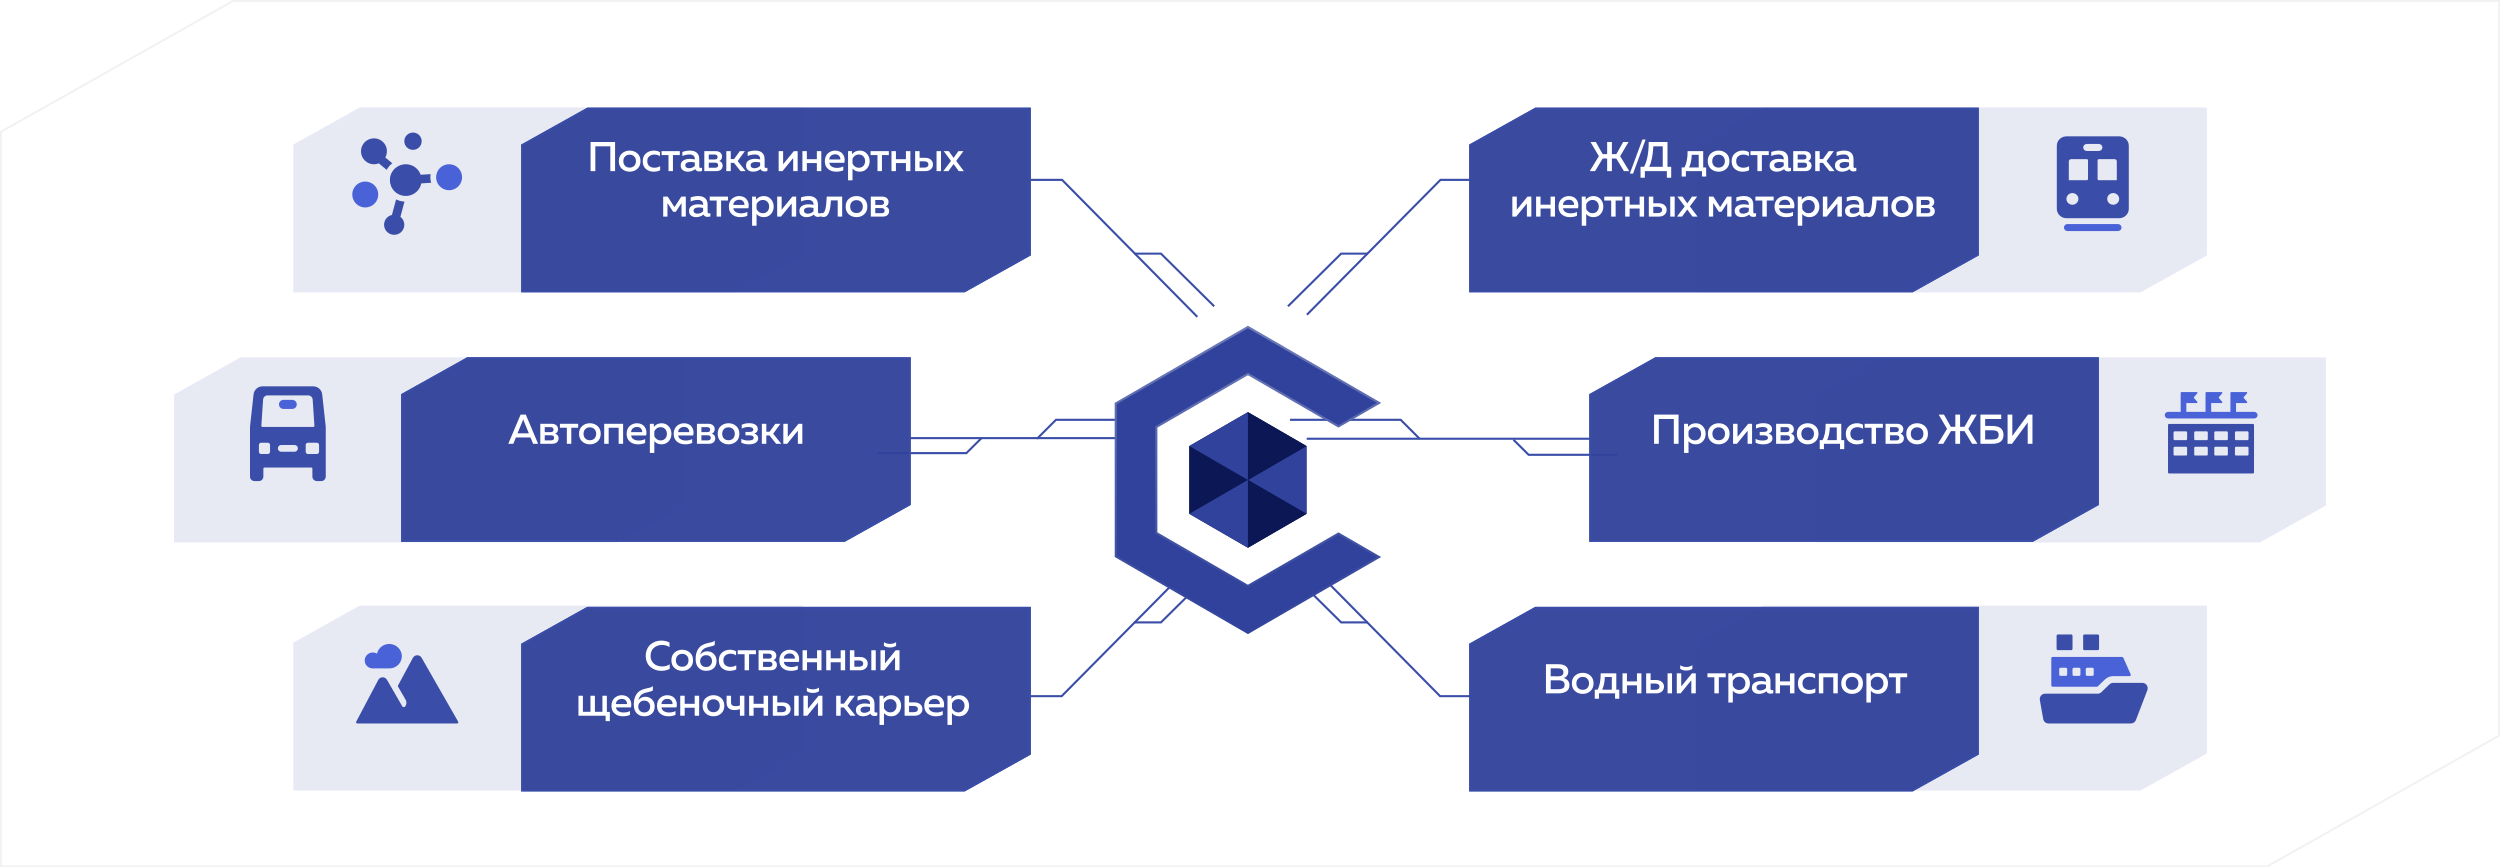 <svg width="1320" height="458" viewBox="0 0 1320 458" fill="none" xmlns="http://www.w3.org/2000/svg">
<g opacity="0.2" filter="url(#filter0_d_901_80459)">
<path d="M1130.17 145.448H896L896 67.486L930.901 48H1165.08L1165.08 125.962L1130.17 145.448Z" fill="#30429B" fill-opacity="0.95"/>
<path d="M896.44 67.744L896.44 145.008H1130.06L1164.64 125.704L1164.64 48.44H931.015L896.44 67.744Z" stroke="#3A4DA8" stroke-width="0.881"/>
</g>
<g opacity="0.2" filter="url(#filter1_d_901_80459)">
<path d="M389.175 145.448H155L155 67.486L189.901 48H424.076L424.076 125.962L389.175 145.448Z" fill="#30429B" fill-opacity="0.95"/>
<path d="M155.44 67.744L155.44 145.008H389.06L423.635 125.704L423.635 48.44H190.015L155.44 67.744Z" stroke="#3A4DA8" stroke-width="0.881"/>
</g>
<g opacity="0.2" filter="url(#filter2_d_901_80459)">
<path d="M389.175 408.448H155L155 330.486L189.901 311H424.076L424.076 388.962L389.175 408.448Z" fill="#30429B" fill-opacity="0.95"/>
<path d="M155.44 330.744L155.44 408.008H389.06L423.635 388.704L423.635 311.44H190.015L155.44 330.744Z" stroke="#3A4DA8" stroke-width="0.881"/>
</g>
<g opacity="0.2" filter="url(#filter3_d_901_80459)">
<path d="M326.175 277.448H92L92 199.486L126.901 180H361.076L361.076 257.962L326.175 277.448Z" fill="#30429B" fill-opacity="0.95"/>
<path d="M92.44 199.744L92.44 277.008H326.06L360.635 257.704L360.635 180.44H127.015L92.44 199.744Z" stroke="#3A4DA8" stroke-width="0.881"/>
</g>
<g opacity="0.2" filter="url(#filter4_d_901_80459)">
<path d="M1193.17 277.448H959L959 199.486L993.901 180H1228.08L1228.08 257.962L1193.17 277.448Z" fill="#30429B" fill-opacity="0.95"/>
<path d="M959.44 199.744L959.44 277.008H1193.06L1227.64 257.704L1227.64 180.44H994.015L959.44 199.744Z" stroke="#3A4DA8" stroke-width="0.881"/>
</g>
<g opacity="0.2" filter="url(#filter5_d_901_80459)">
<path d="M1130.17 408.448H896L896 330.486L930.901 311H1165.08L1165.08 388.962L1130.17 408.448Z" fill="#30429B" fill-opacity="0.95"/>
<path d="M896.44 330.744L896.44 408.008H1130.06L1164.64 388.704L1164.64 311.44H931.015L896.44 330.744Z" stroke="#3A4DA8" stroke-width="0.881"/>
</g>
<path d="M1197.12 458H0L-0 69.286L122.881 0L1320 0L1320 388.714L1197.12 458Z" fill="white" fill-opacity="0.4"/>
<path d="M0.5 69.579L0.5 457.5H1196.99L1319.5 388.421L1319.5 0.5L123.012 0.5L0.5 69.579Z" stroke="#141E4B" stroke-opacity="0.06"/>
<path d="M598.807 133.911H612.981L641.089 161.727" stroke="#3A4DA8" stroke-width="1.107"/>
<path d="M598.807 328.626H612.981L641.089 300.81" stroke="#3A4DA8" stroke-width="1.107"/>
<path d="M722.313 133.911H708.139L680.032 161.727" stroke="#3A4DA8" stroke-width="1.107"/>
<path d="M547.528 231.681L557.55 221.658L596.6 221.658" stroke="#3A4DA8" stroke-width="1.107"/>
<path d="M749.572 231.682L739.549 221.66L681.133 221.66" stroke="#3A4DA8" stroke-width="1.107"/>
<path d="M799.127 232.209L807.122 240.134L853.722 240.134" stroke="#3A4DA8" stroke-width="1.107"/>
<path d="M518.231 231.328L510.236 239.253L463.637 239.253" stroke="#3A4DA8" stroke-width="1.107"/>
<path d="M722.313 328.626H708.139L680.032 300.81" stroke="#3A4DA8" stroke-width="1.107"/>
<path d="M480.367 231.328L594.839 231.328" stroke="#3A4DA8" stroke-width="1.107"/>
<line x1="689.939" y1="231.655" x2="839.633" y2="231.655" stroke="#3A4DA8" stroke-width="1.107"/>
<path d="M544.287 367.569H560.56L631.075 296.359" stroke="#3A4DA8" stroke-width="1.107"/>
<path d="M776.833 367.569H760.352L688.933 295.247" stroke="#3A4DA8" stroke-width="1.107"/>
<path d="M776.833 94.968H760.56L690.046 166.178" stroke="#3A4DA8" stroke-width="1.107"/>
<path d="M544.287 94.968H560.768L632.187 167.291" stroke="#3A4DA8" stroke-width="1.107"/>
<g filter="url(#filter6_d_901_80459)">
<path d="M509.373 145.448H275.198L275.198 67.486L310.099 48H544.274L544.274 125.962L509.373 145.448Z" fill="#30429B" fill-opacity="0.95"/>
<path d="M275.639 67.744L275.639 145.008H509.259L543.834 125.704L543.834 48.44H310.214L275.639 67.744Z" stroke="#3A4DA8" stroke-width="0.881"/>
</g>
<g filter="url(#filter7_d_901_80459)">
<path d="M509.373 409H275.198L275.198 331.038L310.099 311.552H544.274L544.274 389.514L509.373 409Z" fill="#30429B" fill-opacity="0.95"/>
<path d="M275.639 331.296L275.639 408.56H509.259L543.834 389.256L543.834 311.993H310.214L275.639 331.296Z" stroke="#3A4DA8" stroke-width="0.881"/>
</g>
<g filter="url(#filter8_d_901_80459)">
<path d="M1009.9 145.448H775.726L775.726 67.486L810.627 48H1044.8L1044.8 125.962L1009.9 145.448Z" fill="#30429B" fill-opacity="0.95"/>
<path d="M776.166 67.744L776.166 145.008H1009.79L1044.36 125.704L1044.36 48.44H810.741L776.166 67.744Z" stroke="#3A4DA8" stroke-width="0.881"/>
</g>
<g filter="url(#filter9_d_901_80459)">
<path d="M1009.9 409H775.726L775.726 331.038L810.627 311.552H1044.8L1044.8 389.514L1009.9 409Z" fill="#30429B" fill-opacity="0.95"/>
<path d="M776.166 331.296L776.166 408.56H1009.79L1044.36 389.256L1044.36 311.993H810.741L776.166 331.296Z" stroke="#3A4DA8" stroke-width="0.881"/>
</g>
<path d="M311.824 90.362V74.962H324.76V90.362H322.252V77.272H314.332V90.362H311.824ZM328.414 89.174C327.299 88.191 326.742 86.827 326.742 85.082C326.742 83.337 327.299 81.972 328.414 80.99C329.543 80.007 330.892 79.516 332.462 79.516C334.046 79.516 335.395 80.007 336.51 80.99C337.624 81.972 338.182 83.337 338.182 85.082C338.182 86.827 337.624 88.191 336.51 89.174C335.395 90.156 334.046 90.648 332.462 90.648C330.892 90.648 329.543 90.156 328.414 89.174ZM334.86 87.568C335.476 86.937 335.784 86.109 335.784 85.082C335.784 84.055 335.476 83.234 334.86 82.618C334.244 81.987 333.444 81.672 332.462 81.672C331.464 81.672 330.658 81.987 330.042 82.618C329.426 83.234 329.118 84.055 329.118 85.082C329.118 86.109 329.426 86.937 330.042 87.568C330.658 88.184 331.464 88.492 332.462 88.492C333.444 88.492 334.244 88.184 334.86 87.568ZM339.364 85.17C339.364 83.337 339.944 81.936 341.102 80.968C342.261 80 343.625 79.516 345.194 79.516C346.456 79.516 347.541 79.787 348.45 80.33V82.486C347.629 81.899 346.654 81.606 345.524 81.606C344.483 81.606 343.596 81.899 342.862 82.486C342.129 83.058 341.762 83.923 341.762 85.082C341.762 86.211 342.122 87.076 342.84 87.678C343.574 88.264 344.454 88.558 345.48 88.558C346.595 88.558 347.622 88.287 348.56 87.744V89.922C347.548 90.406 346.382 90.648 345.062 90.648C343.522 90.648 342.188 90.178 341.058 89.24C339.929 88.287 339.364 86.93 339.364 85.17ZM352.964 90.362V81.87H349.312V79.802H358.948V81.87H355.318V90.362H352.964ZM369.218 87.92C369.218 88.433 369.475 88.69 369.988 88.69C370.164 88.69 370.399 88.646 370.692 88.558V90.252C370.252 90.428 369.754 90.516 369.196 90.516C368.14 90.516 367.436 90.105 367.084 89.284C365.955 90.193 364.628 90.648 363.102 90.648C362.076 90.648 361.203 90.369 360.484 89.812C359.766 89.24 359.406 88.441 359.406 87.414C359.406 86.182 359.868 85.287 360.792 84.73C361.716 84.158 362.824 83.872 364.114 83.872C364.965 83.872 365.882 83.975 366.864 84.18V83.806C366.864 83.131 366.622 82.588 366.138 82.178C365.654 81.767 364.972 81.562 364.092 81.562C362.787 81.562 361.518 81.833 360.286 82.376V80.22C361.665 79.751 363.014 79.516 364.334 79.516C365.874 79.516 367.07 79.897 367.92 80.66C368.786 81.422 369.218 82.581 369.218 84.136V87.92ZM364.576 85.522C363.799 85.522 363.146 85.661 362.618 85.94C362.09 86.219 361.826 86.659 361.826 87.26C361.826 87.758 362.017 88.147 362.398 88.426C362.78 88.69 363.249 88.822 363.806 88.822C365.009 88.822 366.028 88.404 366.864 87.568V85.786C366.014 85.61 365.251 85.522 364.576 85.522ZM371.876 90.362V79.802H377.904C378.945 79.802 379.759 80.066 380.346 80.594C380.947 81.107 381.248 81.782 381.248 82.618C381.248 83.776 380.749 84.576 379.752 85.016C380.28 85.177 380.713 85.471 381.05 85.896C381.387 86.321 381.556 86.842 381.556 87.458C381.556 88.323 381.263 89.027 380.676 89.57C380.104 90.098 379.239 90.362 378.08 90.362H371.876ZM374.23 84.202H377.376C378.373 84.202 378.872 83.776 378.872 82.926C378.872 82.457 378.725 82.119 378.432 81.914C378.153 81.694 377.801 81.584 377.376 81.584H374.23V84.202ZM374.23 88.58H377.508C378.623 88.58 379.18 88.132 379.18 87.238C379.18 86.329 378.637 85.874 377.552 85.874H374.23V88.58ZM383.489 90.362V79.802H385.843V83.982H387.581L390.617 79.802H393.301L389.473 85.038L393.719 90.362H391.013L387.537 85.984H385.843V90.362H383.489ZM403.713 87.92C403.713 88.433 403.97 88.69 404.483 88.69C404.659 88.69 404.894 88.646 405.187 88.558V90.252C404.747 90.428 404.248 90.516 403.691 90.516C402.635 90.516 401.931 90.105 401.579 89.284C400.45 90.193 399.122 90.648 397.597 90.648C396.57 90.648 395.698 90.369 394.979 89.812C394.26 89.24 393.901 88.441 393.901 87.414C393.901 86.182 394.363 85.287 395.287 84.73C396.211 84.158 397.318 83.872 398.609 83.872C399.46 83.872 400.376 83.975 401.359 84.18V83.806C401.359 83.131 401.117 82.588 400.633 82.178C400.149 81.767 399.467 81.562 398.587 81.562C397.282 81.562 396.013 81.833 394.781 82.376V80.22C396.16 79.751 397.509 79.516 398.829 79.516C400.369 79.516 401.564 79.897 402.415 80.66C403.28 81.422 403.713 82.581 403.713 84.136V87.92ZM399.071 85.522C398.294 85.522 397.641 85.661 397.113 85.94C396.585 86.219 396.321 86.659 396.321 87.26C396.321 87.758 396.512 88.147 396.893 88.426C397.274 88.69 397.744 88.822 398.301 88.822C399.504 88.822 400.523 88.404 401.359 87.568V85.786C400.508 85.61 399.746 85.522 399.071 85.522ZM411.13 90.362V79.802H413.484V86.71L419.138 79.802H421.162V90.362H418.808V83.454L413.154 90.362H411.13ZM423.666 90.362V79.802H426.02V84.048H431.3V79.802H433.654V90.362H431.3V86.116H426.02V90.362H423.666ZM435.5 85.082C435.5 84.172 435.661 83.351 435.984 82.618C436.307 81.87 436.732 81.283 437.26 80.858C437.788 80.418 438.36 80.088 438.976 79.868C439.592 79.633 440.215 79.516 440.846 79.516C441.653 79.516 442.379 79.641 443.024 79.89C443.684 80.139 444.212 80.477 444.608 80.902C445.004 81.327 445.327 81.819 445.576 82.376C445.825 82.933 445.957 83.52 445.972 84.136C445.987 84.737 445.935 85.346 445.818 85.962H437.876C437.993 86.856 438.433 87.531 439.196 87.986C439.959 88.426 440.868 88.646 441.924 88.646C443.127 88.646 444.241 88.397 445.268 87.898V89.922C444.256 90.406 442.995 90.648 441.484 90.648C439.768 90.648 438.338 90.164 437.194 89.196C436.065 88.228 435.5 86.856 435.5 85.082ZM443.706 84.202C443.794 83.6 443.611 82.999 443.156 82.398C442.716 81.782 441.983 81.474 440.956 81.474C440.12 81.474 439.401 81.716 438.8 82.2C438.213 82.684 437.898 83.351 437.854 84.202H443.706ZM449.863 81.452C450.933 80.161 452.29 79.516 453.933 79.516C455.487 79.516 456.749 80.058 457.717 81.144C458.685 82.215 459.169 83.527 459.169 85.082C459.169 86.636 458.685 87.957 457.717 89.042C456.749 90.112 455.487 90.648 453.933 90.648C452.349 90.648 451.08 90.098 450.127 88.998V95.202H447.773V79.802H449.863V81.452ZM455.847 87.612C456.463 86.952 456.771 86.109 456.771 85.082C456.771 84.055 456.463 83.219 455.847 82.574C455.231 81.914 454.446 81.584 453.493 81.584C452.715 81.584 452.026 81.796 451.425 82.222C450.838 82.647 450.405 83.168 450.127 83.784V86.358C450.405 86.989 450.838 87.516 451.425 87.942C452.026 88.367 452.715 88.58 453.493 88.58C454.446 88.58 455.231 88.257 455.847 87.612ZM463.312 90.362V81.87H459.66V79.802H469.296V81.87H465.666V90.362H463.312ZM470.697 90.362V79.802H473.051V84.048H478.331V79.802H480.685V90.362H478.331V86.116H473.051V90.362H470.697ZM483.191 90.362V79.802H485.545V83.322H488.427C489.718 83.322 490.737 83.652 491.485 84.312C492.233 84.972 492.607 85.815 492.607 86.842C492.607 87.868 492.233 88.712 491.485 89.372C490.737 90.032 489.718 90.362 488.427 90.362H483.191ZM494.499 90.362V79.802H496.853V90.362H494.499ZM485.545 88.492H487.965C488.669 88.492 489.219 88.353 489.615 88.074C490.011 87.781 490.209 87.37 490.209 86.842C490.209 86.299 490.011 85.888 489.615 85.61C489.219 85.317 488.669 85.17 487.965 85.17H485.545V88.492ZM508.708 79.802L504.858 84.972L508.928 90.362H506.244L503.494 86.622L500.744 90.362H498.06L502.13 84.972L498.28 79.802H500.964L503.494 83.366L506.024 79.802H508.708ZM350.16 114.362V103.802H352.536L356.122 109.368L359.73 103.802H362.106V114.362H359.84V107.212L356.826 111.832H355.418L352.426 107.212V114.362H350.16ZM373.607 111.92C373.607 112.433 373.864 112.69 374.377 112.69C374.553 112.69 374.788 112.646 375.081 112.558V114.252C374.641 114.428 374.142 114.516 373.585 114.516C372.529 114.516 371.825 114.105 371.473 113.284C370.344 114.193 369.016 114.648 367.491 114.648C366.464 114.648 365.592 114.369 364.873 113.812C364.154 113.24 363.795 112.44 363.795 111.414C363.795 110.182 364.257 109.287 365.181 108.73C366.105 108.158 367.212 107.872 368.503 107.872C369.354 107.872 370.27 107.974 371.253 108.18V107.806C371.253 107.131 371.011 106.588 370.527 106.178C370.043 105.767 369.361 105.562 368.481 105.562C367.176 105.562 365.907 105.833 364.675 106.376V104.22C366.054 103.75 367.403 103.516 368.723 103.516C370.263 103.516 371.458 103.897 372.309 104.66C373.174 105.422 373.607 106.581 373.607 108.136V111.92ZM368.965 109.522C368.188 109.522 367.535 109.661 367.007 109.94C366.479 110.218 366.215 110.658 366.215 111.26C366.215 111.758 366.406 112.147 366.787 112.426C367.168 112.69 367.638 112.822 368.195 112.822C369.398 112.822 370.417 112.404 371.253 111.568V109.786C370.402 109.61 369.64 109.522 368.965 109.522ZM378.387 114.362V105.87H374.735V103.802H384.371V105.87H380.741V114.362H378.387ZM384.833 109.082C384.833 108.172 384.994 107.351 385.317 106.618C385.639 105.87 386.065 105.283 386.593 104.858C387.121 104.418 387.693 104.088 388.309 103.868C388.925 103.633 389.548 103.516 390.179 103.516C390.985 103.516 391.711 103.64 392.357 103.89C393.017 104.139 393.545 104.476 393.941 104.902C394.337 105.327 394.659 105.818 394.909 106.376C395.158 106.933 395.29 107.52 395.305 108.136C395.319 108.737 395.268 109.346 395.151 109.962H387.209C387.326 110.856 387.766 111.531 388.529 111.986C389.291 112.426 390.201 112.646 391.257 112.646C392.459 112.646 393.574 112.396 394.601 111.898V113.922C393.589 114.406 392.327 114.648 390.817 114.648C389.101 114.648 387.671 114.164 386.527 113.196C385.397 112.228 384.833 110.856 384.833 109.082ZM393.039 108.202C393.127 107.6 392.943 106.999 392.489 106.398C392.049 105.782 391.315 105.474 390.289 105.474C389.453 105.474 388.734 105.716 388.133 106.2C387.546 106.684 387.231 107.351 387.187 108.202H393.039ZM399.195 105.452C400.266 104.161 401.623 103.516 403.265 103.516C404.82 103.516 406.081 104.058 407.049 105.144C408.017 106.214 408.501 107.527 408.501 109.082C408.501 110.636 408.017 111.956 407.049 113.042C406.081 114.112 404.82 114.648 403.265 114.648C401.681 114.648 400.413 114.098 399.459 112.998V119.202H397.105V103.802H399.195V105.452ZM405.179 111.612C405.795 110.952 406.103 110.108 406.103 109.082C406.103 108.055 405.795 107.219 405.179 106.574C404.563 105.914 403.779 105.584 402.825 105.584C402.048 105.584 401.359 105.796 400.757 106.222C400.171 106.647 399.738 107.168 399.459 107.784V110.358C399.738 110.988 400.171 111.516 400.757 111.942C401.359 112.367 402.048 112.58 402.825 112.58C403.779 112.58 404.563 112.257 405.179 111.612ZM410.351 114.362V103.802H412.705V110.71L418.359 103.802H420.383V114.362H418.029V107.454L412.375 114.362H410.351ZM431.885 111.92C431.885 112.433 432.142 112.69 432.655 112.69C432.831 112.69 433.066 112.646 433.359 112.558V114.252C432.919 114.428 432.421 114.516 431.863 114.516C430.807 114.516 430.103 114.105 429.751 113.284C428.622 114.193 427.295 114.648 425.769 114.648C424.743 114.648 423.87 114.369 423.151 113.812C422.433 113.24 422.073 112.44 422.073 111.414C422.073 110.182 422.535 109.287 423.459 108.73C424.383 108.158 425.491 107.872 426.781 107.872C427.632 107.872 428.549 107.974 429.531 108.18V107.806C429.531 107.131 429.289 106.588 428.805 106.178C428.321 105.767 427.639 105.562 426.759 105.562C425.454 105.562 424.185 105.833 422.953 106.376V104.22C424.332 103.75 425.681 103.516 427.001 103.516C428.541 103.516 429.737 103.897 430.587 104.66C431.453 105.422 431.885 106.581 431.885 108.136V111.92ZM427.243 109.522C426.466 109.522 425.813 109.661 425.285 109.94C424.757 110.218 424.493 110.658 424.493 111.26C424.493 111.758 424.684 112.147 425.065 112.426C425.447 112.69 425.916 112.822 426.473 112.822C427.676 112.822 428.695 112.404 429.531 111.568V109.786C428.681 109.61 427.918 109.522 427.243 109.522ZM438.745 105.804C438.657 107.182 438.54 108.363 438.393 109.346C438.246 110.328 438.026 111.238 437.733 112.074C437.44 112.895 437.051 113.518 436.567 113.944C436.098 114.354 435.518 114.56 434.829 114.56C434.374 114.56 433.89 114.464 433.377 114.274V112.426C433.626 112.514 433.854 112.558 434.059 112.558C434.895 112.558 435.482 111.832 435.819 110.38C436.171 108.913 436.406 106.72 436.523 103.802H444.663V114.362H442.309V105.804H438.745ZM448.178 113.174C447.063 112.191 446.506 110.827 446.506 109.082C446.506 107.336 447.063 105.972 448.178 104.99C449.307 104.007 450.656 103.516 452.226 103.516C453.81 103.516 455.159 104.007 456.274 104.99C457.388 105.972 457.946 107.336 457.946 109.082C457.946 110.827 457.388 112.191 456.274 113.174C455.159 114.156 453.81 114.648 452.226 114.648C450.656 114.648 449.307 114.156 448.178 113.174ZM454.624 111.568C455.24 110.937 455.548 110.108 455.548 109.082C455.548 108.055 455.24 107.234 454.624 106.618C454.008 105.987 453.208 105.672 452.226 105.672C451.228 105.672 450.422 105.987 449.806 106.618C449.19 107.234 448.882 108.055 448.882 109.082C448.882 110.108 449.19 110.937 449.806 111.568C450.422 112.184 451.228 112.492 452.226 112.492C453.208 112.492 454.008 112.184 454.624 111.568ZM459.788 114.362V103.802H465.816C466.857 103.802 467.671 104.066 468.258 104.594C468.859 105.107 469.16 105.782 469.16 106.618C469.16 107.776 468.661 108.576 467.664 109.016C468.192 109.177 468.625 109.47 468.962 109.896C469.299 110.321 469.468 110.842 469.468 111.458C469.468 112.323 469.175 113.027 468.588 113.57C468.016 114.098 467.151 114.362 465.992 114.362H459.788ZM462.142 108.202H465.288C466.285 108.202 466.784 107.776 466.784 106.926C466.784 106.456 466.637 106.119 466.344 105.914C466.065 105.694 465.713 105.584 465.288 105.584H462.142V108.202ZM462.142 112.58H465.42C466.535 112.58 467.092 112.132 467.092 111.238C467.092 110.328 466.549 109.874 465.464 109.874H462.142V112.58Z" fill="white"/>
<path d="M340.95 346.346C340.95 345.026 341.185 343.838 341.654 342.782C342.124 341.726 342.747 340.875 343.524 340.23C344.302 339.57 345.167 339.071 346.12 338.734C347.074 338.397 348.071 338.228 349.112 338.228C350.682 338.228 352.141 338.565 353.49 339.24V341.682C352.39 340.919 351.07 340.538 349.53 340.538C347.902 340.538 346.494 341.029 345.306 342.012C344.118 342.995 343.517 344.439 343.502 346.346C343.502 347.549 343.81 348.583 344.426 349.448C345.042 350.313 345.798 350.937 346.692 351.318C347.587 351.699 348.548 351.89 349.574 351.89C351.217 351.89 352.559 351.494 353.6 350.702V353.188C352.222 353.863 350.733 354.2 349.134 354.2C348.108 354.2 347.118 354.039 346.164 353.716C345.211 353.379 344.338 352.895 343.546 352.264C342.754 351.633 342.124 350.805 341.654 349.778C341.185 348.751 340.95 347.607 340.95 346.346ZM356.166 352.726C355.051 351.743 354.494 350.379 354.494 348.634C354.494 346.889 355.051 345.525 356.166 344.542C357.295 343.559 358.645 343.068 360.214 343.068C361.798 343.068 363.147 343.559 364.262 344.542C365.377 345.525 365.934 346.889 365.934 348.634C365.934 350.379 365.377 351.743 364.262 352.726C363.147 353.709 361.798 354.2 360.214 354.2C358.645 354.2 357.295 353.709 356.166 352.726ZM362.612 351.12C363.228 350.489 363.536 349.661 363.536 348.634C363.536 347.607 363.228 346.786 362.612 346.17C361.996 345.539 361.197 345.224 360.214 345.224C359.217 345.224 358.41 345.539 357.794 346.17C357.178 346.786 356.87 347.607 356.87 348.634C356.87 349.661 357.178 350.489 357.794 351.12C358.41 351.736 359.217 352.044 360.214 352.044C361.197 352.044 361.996 351.736 362.612 351.12ZM378.336 349.008C378.336 350.636 377.83 351.912 376.818 352.836C375.806 353.745 374.479 354.2 372.836 354.2C371.194 354.2 369.859 353.665 368.832 352.594C367.806 351.523 367.292 349.969 367.292 347.93C367.292 346.185 367.586 344.711 368.172 343.508C368.759 342.305 369.551 341.389 370.548 340.758C371.399 340.245 372.301 339.878 373.254 339.658C374.208 339.423 375.029 339.233 375.718 339.086C376.422 338.925 376.98 338.639 377.39 338.228V340.516C376.892 340.897 376.041 341.205 374.838 341.44C373.65 341.66 372.682 341.975 371.934 342.386C370.849 343.017 370.101 344.131 369.69 345.73C370.057 345.187 370.563 344.747 371.208 344.41C371.868 344.058 372.594 343.882 373.386 343.882C374.765 343.882 375.931 344.351 376.884 345.29C377.852 346.229 378.336 347.468 378.336 349.008ZM369.668 349.052C369.668 349.917 369.94 350.658 370.482 351.274C371.04 351.875 371.81 352.176 372.792 352.176C373.79 352.176 374.56 351.875 375.102 351.274C375.66 350.673 375.938 349.932 375.938 349.052C375.938 348.172 375.66 347.431 375.102 346.83C374.56 346.229 373.79 345.928 372.792 345.928C371.839 345.928 371.076 346.251 370.504 346.896C369.947 347.527 369.668 348.245 369.668 349.052ZM379.546 348.722C379.546 346.889 380.125 345.488 381.284 344.52C382.442 343.552 383.806 343.068 385.376 343.068C386.637 343.068 387.722 343.339 388.632 343.882V346.038C387.81 345.451 386.835 345.158 385.706 345.158C384.664 345.158 383.777 345.451 383.044 346.038C382.31 346.61 381.944 347.475 381.944 348.634C381.944 349.763 382.303 350.629 383.022 351.23C383.755 351.817 384.635 352.11 385.662 352.11C386.776 352.11 387.803 351.839 388.742 351.296V353.474C387.73 353.958 386.564 354.2 385.244 354.2C383.704 354.2 382.369 353.731 381.24 352.792C380.11 351.839 379.546 350.482 379.546 348.722ZM393.146 353.914V345.422H389.494V343.354H399.13V345.422H395.5V353.914H393.146ZM400.531 353.914V343.354H406.559C407.6 343.354 408.414 343.618 409.001 344.146C409.602 344.659 409.903 345.334 409.903 346.17C409.903 347.329 409.404 348.128 408.407 348.568C408.935 348.729 409.367 349.023 409.705 349.448C410.042 349.873 410.211 350.394 410.211 351.01C410.211 351.875 409.917 352.579 409.331 353.122C408.759 353.65 407.893 353.914 406.735 353.914H400.531ZM402.885 347.754H406.031C407.028 347.754 407.527 347.329 407.527 346.478C407.527 346.009 407.38 345.671 407.087 345.466C406.808 345.246 406.456 345.136 406.031 345.136H402.885V347.754ZM402.885 352.132H406.163C407.277 352.132 407.835 351.685 407.835 350.79C407.835 349.881 407.292 349.426 406.207 349.426H402.885V352.132ZM411.483 348.634C411.483 347.725 411.645 346.903 411.967 346.17C412.29 345.422 412.715 344.835 413.243 344.41C413.771 343.97 414.343 343.64 414.959 343.42C415.575 343.185 416.199 343.068 416.829 343.068C417.636 343.068 418.362 343.193 419.007 343.442C419.667 343.691 420.195 344.029 420.591 344.454C420.987 344.879 421.31 345.371 421.559 345.928C421.809 346.485 421.941 347.072 421.955 347.688C421.97 348.289 421.919 348.898 421.801 349.514H413.859C413.977 350.409 414.417 351.083 415.179 351.538C415.942 351.978 416.851 352.198 417.907 352.198C419.11 352.198 420.225 351.949 421.251 351.45V353.474C420.239 353.958 418.978 354.2 417.467 354.2C415.751 354.2 414.321 353.716 413.177 352.748C412.048 351.78 411.483 350.409 411.483 348.634ZM419.689 347.754C419.777 347.153 419.594 346.551 419.139 345.95C418.699 345.334 417.966 345.026 416.939 345.026C416.103 345.026 415.385 345.268 414.783 345.752C414.197 346.236 413.881 346.903 413.837 347.754H419.689ZM423.756 353.914V343.354H426.11V347.6H431.39V343.354H433.744V353.914H431.39V349.668H426.11V353.914H423.756ZM436.25 353.914V343.354H438.604V347.6H443.884V343.354H446.238V353.914H443.884V349.668H438.604V353.914H436.25ZM448.743 353.914V343.354H451.097V346.874H453.979C455.27 346.874 456.289 347.204 457.037 347.864C457.785 348.524 458.159 349.367 458.159 350.394C458.159 351.421 457.785 352.264 457.037 352.924C456.289 353.584 455.27 353.914 453.979 353.914H448.743ZM460.051 353.914V343.354H462.405V353.914H460.051ZM451.097 352.044H453.517C454.221 352.044 454.771 351.905 455.167 351.626C455.563 351.333 455.761 350.922 455.761 350.394C455.761 349.851 455.563 349.441 455.167 349.162C454.771 348.869 454.221 348.722 453.517 348.722H451.097V352.044ZM473.139 340.978C472.259 341.579 471.188 341.88 469.927 341.88C468.665 341.88 467.595 341.579 466.715 340.978V339.064C467.697 339.68 468.768 339.988 469.927 339.988C471.085 339.988 472.156 339.68 473.139 339.064V340.978ZM464.911 353.914V343.354H467.265V350.262L472.919 343.354H474.943V353.914H472.589V347.006L466.935 353.914H464.911ZM319.771 380.752V377.914H305.427V367.354H307.781V375.846H311.763V367.354H314.117V375.846H318.077V367.354H320.431V375.89H321.993V380.752H319.771ZM322.846 372.634C322.846 371.725 323.007 370.903 323.33 370.17C323.653 369.422 324.078 368.835 324.606 368.41C325.134 367.97 325.706 367.64 326.322 367.42C326.938 367.185 327.561 367.068 328.192 367.068C328.999 367.068 329.725 367.193 330.37 367.442C331.03 367.691 331.558 368.029 331.954 368.454C332.35 368.879 332.673 369.371 332.922 369.928C333.171 370.485 333.303 371.072 333.318 371.688C333.333 372.289 333.281 372.898 333.164 373.514H325.222C325.339 374.409 325.779 375.083 326.542 375.538C327.305 375.978 328.214 376.198 329.27 376.198C330.473 376.198 331.587 375.949 332.614 375.45V377.474C331.602 377.958 330.341 378.2 328.83 378.2C327.114 378.2 325.684 377.716 324.54 376.748C323.411 375.78 322.846 374.409 322.846 372.634ZM331.052 371.754C331.14 371.153 330.957 370.551 330.502 369.95C330.062 369.334 329.329 369.026 328.302 369.026C327.466 369.026 326.747 369.268 326.146 369.752C325.559 370.236 325.244 370.903 325.2 371.754H331.052ZM345.679 373.008C345.679 374.636 345.173 375.912 344.161 376.836C343.149 377.745 341.822 378.2 340.179 378.2C338.536 378.2 337.202 377.665 336.175 376.594C335.148 375.523 334.635 373.969 334.635 371.93C334.635 370.185 334.928 368.711 335.515 367.508C336.102 366.305 336.894 365.389 337.891 364.758C338.742 364.245 339.644 363.878 340.597 363.658C341.55 363.423 342.372 363.233 343.061 363.086C343.765 362.925 344.322 362.639 344.733 362.228V364.516C344.234 364.897 343.384 365.205 342.181 365.44C340.993 365.66 340.025 365.975 339.277 366.386C338.192 367.017 337.444 368.131 337.033 369.73C337.4 369.187 337.906 368.747 338.551 368.41C339.211 368.058 339.937 367.882 340.729 367.882C342.108 367.882 343.274 368.351 344.227 369.29C345.195 370.229 345.679 371.468 345.679 373.008ZM337.011 373.052C337.011 373.917 337.282 374.658 337.825 375.274C338.382 375.875 339.152 376.176 340.135 376.176C341.132 376.176 341.902 375.875 342.445 375.274C343.002 374.673 343.281 373.932 343.281 373.052C343.281 372.172 343.002 371.431 342.445 370.83C341.902 370.229 341.132 369.928 340.135 369.928C339.182 369.928 338.419 370.251 337.847 370.896C337.29 371.527 337.011 372.245 337.011 373.052ZM346.888 372.634C346.888 371.725 347.049 370.903 347.372 370.17C347.695 369.422 348.12 368.835 348.648 368.41C349.176 367.97 349.748 367.64 350.364 367.42C350.98 367.185 351.603 367.068 352.234 367.068C353.041 367.068 353.767 367.193 354.412 367.442C355.072 367.691 355.6 368.029 355.996 368.454C356.392 368.879 356.715 369.371 356.964 369.928C357.213 370.485 357.345 371.072 357.36 371.688C357.375 372.289 357.323 372.898 357.206 373.514H349.264C349.381 374.409 349.821 375.083 350.584 375.538C351.347 375.978 352.256 376.198 353.312 376.198C354.515 376.198 355.629 375.949 356.656 375.45V377.474C355.644 377.958 354.383 378.2 352.872 378.2C351.156 378.2 349.726 377.716 348.582 376.748C347.453 375.78 346.888 374.409 346.888 372.634ZM355.094 371.754C355.182 371.153 354.999 370.551 354.544 369.95C354.104 369.334 353.371 369.026 352.344 369.026C351.508 369.026 350.789 369.268 350.188 369.752C349.601 370.236 349.286 370.903 349.242 371.754H355.094ZM359.161 377.914V367.354H361.515V371.6H366.795V367.354H369.149V377.914H366.795V373.668H361.515V377.914H359.161ZM372.666 376.726C371.552 375.743 370.994 374.379 370.994 372.634C370.994 370.889 371.552 369.525 372.666 368.542C373.796 367.559 375.145 367.068 376.714 367.068C378.298 367.068 379.648 367.559 380.762 368.542C381.877 369.525 382.434 370.889 382.434 372.634C382.434 374.379 381.877 375.743 380.762 376.726C379.648 377.709 378.298 378.2 376.714 378.2C375.145 378.2 373.796 377.709 372.666 376.726ZM379.112 375.12C379.728 374.489 380.036 373.661 380.036 372.634C380.036 371.607 379.728 370.786 379.112 370.17C378.496 369.539 377.697 369.224 376.714 369.224C375.717 369.224 374.91 369.539 374.294 370.17C373.678 370.786 373.37 371.607 373.37 372.634C373.37 373.661 373.678 374.489 374.294 375.12C374.91 375.736 375.717 376.044 376.714 376.044C377.697 376.044 378.496 375.736 379.112 375.12ZM390.679 377.914V374.416C389.755 374.753 388.772 374.922 387.731 374.922C386.499 374.922 385.509 374.599 384.761 373.954C384.013 373.294 383.639 372.326 383.639 371.05V367.354H385.993V370.852C385.993 371.585 386.198 372.106 386.609 372.414C387.02 372.707 387.621 372.854 388.413 372.854C389.22 372.854 389.975 372.722 390.679 372.458V367.354H393.033V377.914H390.679ZM395.546 377.914V367.354H397.9V371.6H403.18V367.354H405.534V377.914H403.18V373.668H397.9V377.914H395.546ZM408.039 377.914V367.354H410.393V370.874H413.275C414.566 370.874 415.585 371.204 416.333 371.864C417.081 372.524 417.455 373.367 417.455 374.394C417.455 375.421 417.081 376.264 416.333 376.924C415.585 377.584 414.566 377.914 413.275 377.914H408.039ZM419.347 377.914V367.354H421.701V377.914H419.347ZM410.393 376.044H412.813C413.517 376.044 414.067 375.905 414.463 375.626C414.859 375.333 415.057 374.922 415.057 374.394C415.057 373.851 414.859 373.441 414.463 373.162C414.067 372.869 413.517 372.722 412.813 372.722H410.393V376.044ZM432.435 364.978C431.555 365.579 430.484 365.88 429.223 365.88C427.962 365.88 426.891 365.579 426.011 364.978V363.064C426.994 363.68 428.064 363.988 429.223 363.988C430.382 363.988 431.452 363.68 432.435 363.064V364.978ZM424.207 377.914V367.354H426.561V374.262L432.215 367.354H434.239V377.914H431.885V371.006L426.231 377.914H424.207ZM441.503 377.914V367.354H443.857V371.534H445.595L448.631 367.354H451.315L447.487 372.59L451.733 377.914H449.027L445.551 373.536H443.857V377.914H441.503ZM461.727 375.472C461.727 375.985 461.983 376.242 462.497 376.242C462.673 376.242 462.907 376.198 463.201 376.11V377.804C462.761 377.98 462.262 378.068 461.705 378.068C460.649 378.068 459.945 377.657 459.593 376.836C458.463 377.745 457.136 378.2 455.611 378.2C454.584 378.2 453.711 377.921 452.993 377.364C452.274 376.792 451.915 375.993 451.915 374.966C451.915 373.734 452.377 372.839 453.301 372.282C454.225 371.71 455.332 371.424 456.623 371.424C457.473 371.424 458.39 371.527 459.373 371.732V371.358C459.373 370.683 459.131 370.141 458.647 369.73C458.163 369.319 457.481 369.114 456.601 369.114C455.295 369.114 454.027 369.385 452.795 369.928V367.772C454.173 367.303 455.523 367.068 456.843 367.068C458.383 367.068 459.578 367.449 460.429 368.212C461.294 368.975 461.727 370.133 461.727 371.688V375.472ZM457.085 373.074C456.307 373.074 455.655 373.213 455.127 373.492C454.599 373.771 454.335 374.211 454.335 374.812C454.335 375.311 454.525 375.699 454.907 375.978C455.288 376.242 455.757 376.374 456.315 376.374C457.517 376.374 458.537 375.956 459.373 375.12V373.338C458.522 373.162 457.759 373.074 457.085 373.074ZM466.474 369.004C467.545 367.713 468.902 367.068 470.544 367.068C472.099 367.068 473.36 367.611 474.328 368.696C475.296 369.767 475.78 371.079 475.78 372.634C475.78 374.189 475.296 375.509 474.328 376.594C473.36 377.665 472.099 378.2 470.544 378.2C468.96 378.2 467.692 377.65 466.738 376.55V382.754H464.384V367.354H466.474V369.004ZM472.458 375.164C473.074 374.504 473.382 373.661 473.382 372.634C473.382 371.607 473.074 370.771 472.458 370.126C471.842 369.466 471.058 369.136 470.104 369.136C469.327 369.136 468.638 369.349 468.036 369.774C467.45 370.199 467.017 370.72 466.738 371.336V373.91C467.017 374.541 467.45 375.069 468.036 375.494C468.638 375.919 469.327 376.132 470.104 376.132C471.058 376.132 471.842 375.809 472.458 375.164ZM477.63 377.914V367.354H479.984V370.874H482.866C484.157 370.874 485.176 371.204 485.924 371.864C486.672 372.524 487.046 373.367 487.046 374.394C487.046 375.421 486.672 376.264 485.924 376.924C485.176 377.584 484.157 377.914 482.866 377.914H477.63ZM479.984 376.044H482.404C483.108 376.044 483.658 375.905 484.054 375.626C484.45 375.333 484.648 374.922 484.648 374.394C484.648 373.851 484.45 373.441 484.054 373.162C483.658 372.869 483.108 372.722 482.404 372.722H479.984V376.044ZM488.003 372.634C488.003 371.725 488.164 370.903 488.487 370.17C488.809 369.422 489.235 368.835 489.763 368.41C490.291 367.97 490.863 367.64 491.479 367.42C492.095 367.185 492.718 367.068 493.349 367.068C494.155 367.068 494.881 367.193 495.527 367.442C496.187 367.691 496.715 368.029 497.111 368.454C497.507 368.879 497.829 369.371 498.079 369.928C498.328 370.485 498.46 371.072 498.475 371.688C498.489 372.289 498.438 372.898 498.321 373.514H490.379C490.496 374.409 490.936 375.083 491.699 375.538C492.461 375.978 493.371 376.198 494.427 376.198C495.629 376.198 496.744 375.949 497.771 375.45V377.474C496.759 377.958 495.497 378.2 493.987 378.2C492.271 378.2 490.841 377.716 489.697 376.748C488.567 375.78 488.003 374.409 488.003 372.634ZM496.209 371.754C496.297 371.153 496.113 370.551 495.659 369.95C495.219 369.334 494.485 369.026 493.459 369.026C492.623 369.026 491.904 369.268 491.303 369.752C490.716 370.236 490.401 370.903 490.357 371.754H496.209ZM502.365 369.004C503.436 367.713 504.793 367.068 506.435 367.068C507.99 367.068 509.251 367.611 510.219 368.696C511.187 369.767 511.671 371.079 511.671 372.634C511.671 374.189 511.187 375.509 510.219 376.594C509.251 377.665 507.99 378.2 506.435 378.2C504.851 378.2 503.583 377.65 502.629 376.55V382.754H500.275V367.354H502.365V369.004ZM508.349 375.164C508.965 374.504 509.273 373.661 509.273 372.634C509.273 371.607 508.965 370.771 508.349 370.126C507.733 369.466 506.949 369.136 505.995 369.136C505.218 369.136 504.529 369.349 503.927 369.774C503.341 370.199 502.908 370.72 502.629 371.336V373.91C502.908 374.541 503.341 375.069 503.927 375.494C504.529 375.919 505.218 376.132 505.995 376.132C506.949 376.132 507.733 375.809 508.349 375.164Z" fill="white"/>
<path d="M839.378 90.362L844.196 82.464L839.774 74.962H842.59L846.22 81.386H848.574V74.962H851.082V81.386H853.414L857.044 74.962H859.882L855.438 82.464L860.256 90.362H857.44L853.392 83.696H851.082V90.362H848.574V83.696H846.242L842.216 90.362H839.378ZM860.541 91.66L867.185 73.664H868.901L862.257 91.66H860.541ZM866.2 93.86V88.074H868.048C869.69 85.082 870.512 80.711 870.512 74.962H880.434V88.074H882.392V93.86H880.104V90.362H868.488V93.86H866.2ZM872.976 77.272C872.668 82.258 871.934 85.859 870.776 88.074H877.926V77.272H872.976ZM887.922 93.2V88.426H889.374C890.533 86.373 891.09 83.498 891.046 79.802H899.296V88.426H900.858V93.2H898.636V90.362H890.144V93.2H887.922ZM893.246 81.738C893.158 84.378 892.689 86.607 891.838 88.426H896.92V81.738H893.246ZM903.362 89.174C902.248 88.191 901.69 86.827 901.69 85.082C901.69 83.337 902.248 81.972 903.362 80.99C904.492 80.007 905.841 79.516 907.41 79.516C908.994 79.516 910.344 80.007 911.458 80.99C912.573 81.972 913.13 83.337 913.13 85.082C913.13 86.827 912.573 88.191 911.458 89.174C910.344 90.156 908.994 90.648 907.41 90.648C905.841 90.648 904.492 90.156 903.362 89.174ZM909.808 87.568C910.424 86.937 910.732 86.109 910.732 85.082C910.732 84.055 910.424 83.234 909.808 82.618C909.192 81.987 908.393 81.672 907.41 81.672C906.413 81.672 905.606 81.987 904.99 82.618C904.374 83.234 904.066 84.055 904.066 85.082C904.066 86.109 904.374 86.937 904.99 87.568C905.606 88.184 906.413 88.492 907.41 88.492C908.393 88.492 909.192 88.184 909.808 87.568ZM914.313 85.17C914.313 83.337 914.892 81.936 916.051 80.968C917.209 80 918.573 79.516 920.143 79.516C921.404 79.516 922.489 79.787 923.399 80.33V82.486C922.577 81.899 921.602 81.606 920.473 81.606C919.431 81.606 918.544 81.899 917.811 82.486C917.077 83.058 916.711 83.923 916.711 85.082C916.711 86.211 917.07 87.076 917.789 87.678C918.522 88.264 919.402 88.558 920.429 88.558C921.543 88.558 922.57 88.287 923.509 87.744V89.922C922.497 90.406 921.331 90.648 920.011 90.648C918.471 90.648 917.136 90.178 916.007 89.24C914.877 88.287 914.313 86.93 914.313 85.17ZM927.913 90.362V81.87H924.261V79.802H933.897V81.87H930.267V90.362H927.913ZM944.167 87.92C944.167 88.433 944.424 88.69 944.937 88.69C945.113 88.69 945.348 88.646 945.641 88.558V90.252C945.201 90.428 944.702 90.516 944.145 90.516C943.089 90.516 942.385 90.105 942.033 89.284C940.904 90.193 939.576 90.648 938.051 90.648C937.024 90.648 936.152 90.369 935.433 89.812C934.714 89.24 934.355 88.441 934.355 87.414C934.355 86.182 934.817 85.287 935.741 84.73C936.665 84.158 937.772 83.872 939.063 83.872C939.914 83.872 940.83 83.975 941.813 84.18V83.806C941.813 83.131 941.571 82.588 941.087 82.178C940.603 81.767 939.921 81.562 939.041 81.562C937.736 81.562 936.467 81.833 935.235 82.376V80.22C936.614 79.751 937.963 79.516 939.283 79.516C940.823 79.516 942.018 79.897 942.869 80.66C943.734 81.422 944.167 82.581 944.167 84.136V87.92ZM939.525 85.522C938.748 85.522 938.095 85.661 937.567 85.94C937.039 86.219 936.775 86.659 936.775 87.26C936.775 87.758 936.966 88.147 937.347 88.426C937.728 88.69 938.198 88.822 938.755 88.822C939.958 88.822 940.977 88.404 941.813 87.568V85.786C940.962 85.61 940.2 85.522 939.525 85.522ZM946.825 90.362V79.802H952.853C953.894 79.802 954.708 80.066 955.295 80.594C955.896 81.107 956.197 81.782 956.197 82.618C956.197 83.776 955.698 84.576 954.701 85.016C955.229 85.177 955.661 85.471 955.999 85.896C956.336 86.321 956.505 86.842 956.505 87.458C956.505 88.323 956.211 89.027 955.625 89.57C955.053 90.098 954.187 90.362 953.029 90.362H946.825ZM949.179 84.202H952.325C953.322 84.202 953.821 83.776 953.821 82.926C953.821 82.457 953.674 82.119 953.381 81.914C953.102 81.694 952.75 81.584 952.325 81.584H949.179V84.202ZM949.179 88.58H952.457C953.571 88.58 954.129 88.132 954.129 87.238C954.129 86.329 953.586 85.874 952.501 85.874H949.179V88.58ZM958.437 90.362V79.802H960.791V83.982H962.529L965.565 79.802H968.249L964.421 85.038L968.667 90.362H965.961L962.485 85.984H960.791V90.362H958.437ZM978.661 87.92C978.661 88.433 978.918 88.69 979.431 88.69C979.607 88.69 979.842 88.646 980.135 88.558V90.252C979.695 90.428 979.197 90.516 978.639 90.516C977.583 90.516 976.879 90.105 976.527 89.284C975.398 90.193 974.071 90.648 972.545 90.648C971.519 90.648 970.646 90.369 969.927 89.812C969.209 89.24 968.849 88.441 968.849 87.414C968.849 86.182 969.311 85.287 970.235 84.73C971.159 84.158 972.267 83.872 973.557 83.872C974.408 83.872 975.325 83.975 976.307 84.18V83.806C976.307 83.131 976.065 82.588 975.581 82.178C975.097 81.767 974.415 81.562 973.535 81.562C972.23 81.562 970.961 81.833 969.729 82.376V80.22C971.108 79.751 972.457 79.516 973.777 79.516C975.317 79.516 976.513 79.897 977.363 80.66C978.229 81.422 978.661 82.581 978.661 84.136V87.92ZM974.019 85.522C973.242 85.522 972.589 85.661 972.061 85.94C971.533 86.219 971.269 86.659 971.269 87.26C971.269 87.758 971.46 88.147 971.841 88.426C972.223 88.69 972.692 88.822 973.249 88.822C974.452 88.822 975.471 88.404 976.307 87.568V85.786C975.457 85.61 974.694 85.522 974.019 85.522ZM798.518 114.362V103.802H800.872V110.71L806.526 103.802H808.55V114.362H806.196V107.454L800.542 114.362H798.518ZM811.055 114.362V103.802H813.409V108.048H818.689V103.802H821.043V114.362H818.689V110.116H813.409V114.362H811.055ZM822.888 109.082C822.888 108.172 823.049 107.351 823.372 106.618C823.695 105.87 824.12 105.283 824.648 104.858C825.176 104.418 825.748 104.088 826.364 103.868C826.98 103.633 827.603 103.516 828.234 103.516C829.041 103.516 829.767 103.64 830.412 103.89C831.072 104.139 831.6 104.476 831.996 104.902C832.392 105.327 832.715 105.818 832.964 106.376C833.213 106.933 833.345 107.52 833.36 108.136C833.375 108.737 833.323 109.346 833.206 109.962H825.264C825.381 110.856 825.821 111.531 826.584 111.986C827.347 112.426 828.256 112.646 829.312 112.646C830.515 112.646 831.629 112.396 832.656 111.898V113.922C831.644 114.406 830.383 114.648 828.872 114.648C827.156 114.648 825.726 114.164 824.582 113.196C823.453 112.228 822.888 110.856 822.888 109.082ZM831.094 108.202C831.182 107.6 830.999 106.999 830.544 106.398C830.104 105.782 829.371 105.474 828.344 105.474C827.508 105.474 826.789 105.716 826.188 106.2C825.601 106.684 825.286 107.351 825.242 108.202H831.094ZM837.251 105.452C838.322 104.161 839.678 103.516 841.321 103.516C842.876 103.516 844.137 104.058 845.105 105.144C846.073 106.214 846.557 107.527 846.557 109.082C846.557 110.636 846.073 111.956 845.105 113.042C844.137 114.112 842.876 114.648 841.321 114.648C839.737 114.648 838.468 114.098 837.515 112.998V119.202H835.161V103.802H837.251V105.452ZM843.235 111.612C843.851 110.952 844.159 110.108 844.159 109.082C844.159 108.055 843.851 107.219 843.235 106.574C842.619 105.914 841.834 105.584 840.881 105.584C840.104 105.584 839.414 105.796 838.813 106.222C838.226 106.647 837.794 107.168 837.515 107.784V110.358C837.794 110.988 838.226 111.516 838.813 111.942C839.414 112.367 840.104 112.58 840.881 112.58C841.834 112.58 842.619 112.257 843.235 111.612ZM850.701 114.362V105.87H847.049V103.802H856.685V105.87H853.055V114.362H850.701ZM858.086 114.362V103.802H860.44V108.048H865.72V103.802H868.074V114.362H865.72V110.116H860.44V114.362H858.086ZM870.579 114.362V103.802H872.933V107.322H875.815C877.106 107.322 878.125 107.652 878.873 108.312C879.621 108.972 879.995 109.815 879.995 110.842C879.995 111.868 879.621 112.712 878.873 113.372C878.125 114.032 877.106 114.362 875.815 114.362H870.579ZM881.887 114.362V103.802H884.241V114.362H881.887ZM872.933 112.492H875.353C876.057 112.492 876.607 112.352 877.003 112.074C877.399 111.78 877.597 111.37 877.597 110.842C877.597 110.299 877.399 109.888 877.003 109.61C876.607 109.316 876.057 109.17 875.353 109.17H872.933V112.492ZM896.097 103.802L892.247 108.972L896.317 114.362H893.633L890.883 110.622L888.133 114.362H885.449L889.519 108.972L885.669 103.802H888.353L890.883 107.366L893.413 103.802H896.097ZM902.281 114.362V103.802H904.657L908.243 109.368L911.851 103.802H914.227V114.362H911.961V107.212L908.947 111.832H907.539L904.547 107.212V114.362H902.281ZM925.727 111.92C925.727 112.433 925.984 112.69 926.497 112.69C926.673 112.69 926.908 112.646 927.201 112.558V114.252C926.761 114.428 926.263 114.516 925.705 114.516C924.649 114.516 923.945 114.105 923.593 113.284C922.464 114.193 921.137 114.648 919.611 114.648C918.585 114.648 917.712 114.369 916.993 113.812C916.275 113.24 915.915 112.44 915.915 111.414C915.915 110.182 916.377 109.287 917.301 108.73C918.225 108.158 919.333 107.872 920.623 107.872C921.474 107.872 922.391 107.974 923.373 108.18V107.806C923.373 107.131 923.131 106.588 922.647 106.178C922.163 105.767 921.481 105.562 920.601 105.562C919.296 105.562 918.027 105.833 916.795 106.376V104.22C918.174 103.75 919.523 103.516 920.843 103.516C922.383 103.516 923.579 103.897 924.429 104.66C925.295 105.422 925.727 106.581 925.727 108.136V111.92ZM921.085 109.522C920.308 109.522 919.655 109.661 919.127 109.94C918.599 110.218 918.335 110.658 918.335 111.26C918.335 111.758 918.526 112.147 918.907 112.426C919.289 112.69 919.758 112.822 920.315 112.822C921.518 112.822 922.537 112.404 923.373 111.568V109.786C922.523 109.61 921.76 109.522 921.085 109.522ZM930.507 114.362V105.87H926.855V103.802H936.491V105.87H932.861V114.362H930.507ZM936.953 109.082C936.953 108.172 937.114 107.351 937.437 106.618C937.76 105.87 938.185 105.283 938.713 104.858C939.241 104.418 939.813 104.088 940.429 103.868C941.045 103.633 941.668 103.516 942.299 103.516C943.106 103.516 943.832 103.64 944.477 103.89C945.137 104.139 945.665 104.476 946.061 104.902C946.457 105.327 946.78 105.818 947.029 106.376C947.278 106.933 947.41 107.52 947.425 108.136C947.44 108.737 947.388 109.346 947.271 109.962H939.329C939.446 110.856 939.886 111.531 940.649 111.986C941.412 112.426 942.321 112.646 943.377 112.646C944.58 112.646 945.694 112.396 946.721 111.898V113.922C945.709 114.406 944.448 114.648 942.937 114.648C941.221 114.648 939.791 114.164 938.647 113.196C937.518 112.228 936.953 110.856 936.953 109.082ZM945.159 108.202C945.247 107.6 945.064 106.999 944.609 106.398C944.169 105.782 943.436 105.474 942.409 105.474C941.573 105.474 940.854 105.716 940.253 106.2C939.666 106.684 939.351 107.351 939.307 108.202H945.159ZM951.316 105.452C952.386 104.161 953.743 103.516 955.386 103.516C956.94 103.516 958.202 104.058 959.17 105.144C960.138 106.214 960.622 107.527 960.622 109.082C960.622 110.636 960.138 111.956 959.17 113.042C958.202 114.112 956.94 114.648 955.386 114.648C953.802 114.648 952.533 114.098 951.58 112.998V119.202H949.226V103.802H951.316V105.452ZM957.3 111.612C957.916 110.952 958.224 110.108 958.224 109.082C958.224 108.055 957.916 107.219 957.3 106.574C956.684 105.914 955.899 105.584 954.946 105.584C954.168 105.584 953.479 105.796 952.878 106.222C952.291 106.647 951.858 107.168 951.58 107.784V110.358C951.858 110.988 952.291 111.516 952.878 111.942C953.479 112.367 954.168 112.58 954.946 112.58C955.899 112.58 956.684 112.257 957.3 111.612ZM962.471 114.362V103.802H964.825V110.71L970.479 103.802H972.503V114.362H970.149V107.454L964.495 114.362H962.471ZM984.006 111.92C984.006 112.433 984.262 112.69 984.776 112.69C984.952 112.69 985.186 112.646 985.48 112.558V114.252C985.04 114.428 984.541 114.516 983.984 114.516C982.928 114.516 982.224 114.105 981.872 113.284C980.742 114.193 979.415 114.648 977.89 114.648C976.863 114.648 975.99 114.369 975.272 113.812C974.553 113.24 974.194 112.44 974.194 111.414C974.194 110.182 974.656 109.287 975.58 108.73C976.504 108.158 977.611 107.872 978.902 107.872C979.752 107.872 980.669 107.974 981.652 108.18V107.806C981.652 107.131 981.41 106.588 980.926 106.178C980.442 105.767 979.76 105.562 978.88 105.562C977.574 105.562 976.306 105.833 975.074 106.376V104.22C976.452 103.75 977.802 103.516 979.122 103.516C980.662 103.516 981.857 103.897 982.708 104.66C983.573 105.422 984.006 106.581 984.006 108.136V111.92ZM979.364 109.522C978.586 109.522 977.934 109.661 977.406 109.94C976.878 110.218 976.614 110.658 976.614 111.26C976.614 111.758 976.804 112.147 977.186 112.426C977.567 112.69 978.036 112.822 978.594 112.822C979.796 112.822 980.816 112.404 981.652 111.568V109.786C980.801 109.61 980.038 109.522 979.364 109.522ZM990.866 105.804C990.778 107.182 990.66 108.363 990.514 109.346C990.367 110.328 990.147 111.238 989.854 112.074C989.56 112.895 989.172 113.518 988.688 113.944C988.218 114.354 987.639 114.56 986.95 114.56C986.495 114.56 986.011 114.464 985.498 114.274V112.426C985.747 112.514 985.974 112.558 986.18 112.558C987.016 112.558 987.602 111.832 987.94 110.38C988.292 108.913 988.526 106.72 988.644 103.802H996.784V114.362H994.43V105.804H990.866ZM1000.3 113.174C999.183 112.191 998.626 110.827 998.626 109.082C998.626 107.336 999.183 105.972 1000.3 104.99C1001.43 104.007 1002.78 103.516 1004.35 103.516C1005.93 103.516 1007.28 104.007 1008.39 104.99C1009.51 105.972 1010.07 107.336 1010.07 109.082C1010.07 110.827 1009.51 112.191 1008.39 113.174C1007.28 114.156 1005.93 114.648 1004.35 114.648C1002.78 114.648 1001.43 114.156 1000.3 113.174ZM1006.74 111.568C1007.36 110.937 1007.67 110.108 1007.67 109.082C1007.67 108.055 1007.36 107.234 1006.74 106.618C1006.13 105.987 1005.33 105.672 1004.35 105.672C1003.35 105.672 1002.54 105.987 1001.93 106.618C1001.31 107.234 1001 108.055 1001 109.082C1001 110.108 1001.31 110.937 1001.93 111.568C1002.54 112.184 1003.35 112.492 1004.35 112.492C1005.33 112.492 1006.13 112.184 1006.74 111.568ZM1011.91 114.362V103.802H1017.94C1018.98 103.802 1019.79 104.066 1020.38 104.594C1020.98 105.107 1021.28 105.782 1021.28 106.618C1021.28 107.776 1020.78 108.576 1019.78 109.016C1020.31 109.177 1020.75 109.47 1021.08 109.896C1021.42 110.321 1021.59 110.842 1021.59 111.458C1021.59 112.323 1021.3 113.027 1020.71 113.57C1020.14 114.098 1019.27 114.362 1018.11 114.362H1011.91ZM1014.26 108.202H1017.41C1018.41 108.202 1018.9 107.776 1018.9 106.926C1018.9 106.456 1018.76 106.119 1018.46 105.914C1018.19 105.694 1017.83 105.584 1017.41 105.584H1014.26V108.202ZM1014.26 112.58H1017.54C1018.66 112.58 1019.21 112.132 1019.21 111.238C1019.21 110.328 1018.67 109.874 1017.58 109.874H1014.26V112.58Z" fill="white"/>
<path d="M822.774 350.695C824.416 350.695 825.707 351.025 826.646 351.685C827.584 352.345 828.054 353.313 828.054 354.589C828.054 355.469 827.826 356.203 827.372 356.789C826.917 357.361 826.338 357.757 825.634 357.977C826.47 358.212 827.181 358.645 827.768 359.275C828.369 359.891 828.67 360.742 828.67 361.827C828.67 362.649 828.486 363.36 828.12 363.961C827.753 364.548 827.262 364.988 826.646 365.281C826.03 365.575 825.406 365.787 824.776 365.919C824.16 366.037 823.507 366.095 822.818 366.095H816.262V350.695H822.774ZM825.502 354.985C825.502 353.577 824.504 352.873 822.51 352.873H818.77V357.075L822.862 357.097C823.639 357.097 824.27 356.921 824.754 356.569C825.252 356.217 825.502 355.689 825.502 354.985ZM826.118 361.563C826.118 359.994 825.054 359.209 822.928 359.209H818.77V363.895H822.576C823.089 363.895 823.522 363.873 823.874 363.829C824.226 363.785 824.585 363.69 824.952 363.543C825.333 363.397 825.619 363.162 825.81 362.839C826.015 362.502 826.118 362.077 826.118 361.563ZM831.627 364.907C830.513 363.925 829.955 362.561 829.955 360.815C829.955 359.07 830.513 357.706 831.627 356.723C832.757 355.741 834.106 355.249 835.675 355.249C837.259 355.249 838.609 355.741 839.723 356.723C840.838 357.706 841.395 359.07 841.395 360.815C841.395 362.561 840.838 363.925 839.723 364.907C838.609 365.89 837.259 366.381 835.675 366.381C834.106 366.381 832.757 365.89 831.627 364.907ZM838.073 363.301C838.689 362.671 838.997 361.842 838.997 360.815C838.997 359.789 838.689 358.967 838.073 358.351C837.457 357.721 836.658 357.405 835.675 357.405C834.678 357.405 833.871 357.721 833.255 358.351C832.639 358.967 832.331 359.789 832.331 360.815C832.331 361.842 832.639 362.671 833.255 363.301C833.871 363.917 834.678 364.225 835.675 364.225C836.658 364.225 837.457 363.917 838.073 363.301ZM842.034 368.933V364.159H843.486C844.645 362.106 845.202 359.231 845.158 355.535H853.408V364.159H854.97V368.933H852.748V366.095H844.256V368.933H842.034ZM847.358 357.471C847.27 360.111 846.801 362.341 845.95 364.159H851.032V357.471H847.358ZM856.677 366.095V355.535H859.031V359.781H864.311V355.535H866.665V366.095H864.311V361.849H859.031V366.095H856.677ZM869.17 366.095V355.535H871.524V359.055H874.406C875.697 359.055 876.716 359.385 877.464 360.045C878.212 360.705 878.586 361.549 878.586 362.575C878.586 363.602 878.212 364.445 877.464 365.105C876.716 365.765 875.697 366.095 874.406 366.095H869.17ZM880.478 366.095V355.535H882.832V366.095H880.478ZM871.524 364.225H873.944C874.648 364.225 875.198 364.086 875.594 363.807C875.99 363.514 876.188 363.103 876.188 362.575C876.188 362.033 875.99 361.622 875.594 361.343C875.198 361.05 874.648 360.903 873.944 360.903H871.524V364.225ZM893.566 353.159C892.686 353.761 891.615 354.061 890.354 354.061C889.092 354.061 888.022 353.761 887.142 353.159V351.245C888.124 351.861 889.195 352.169 890.354 352.169C891.512 352.169 892.583 351.861 893.566 351.245V353.159ZM885.338 366.095V355.535H887.692V362.443L893.346 355.535H895.37V366.095H893.016V359.187L887.362 366.095H885.338ZM905.185 366.095V357.603H901.533V355.535H911.169V357.603H907.539V366.095H905.185ZM914.66 357.185C915.731 355.895 917.088 355.249 918.73 355.249C920.285 355.249 921.546 355.792 922.514 356.877C923.482 357.948 923.966 359.261 923.966 360.815C923.966 362.37 923.482 363.69 922.514 364.775C921.546 365.846 920.285 366.381 918.73 366.381C917.146 366.381 915.878 365.831 914.924 364.731V370.935H912.57V355.535H914.66V357.185ZM920.644 363.345C921.26 362.685 921.568 361.842 921.568 360.815C921.568 359.789 921.26 358.953 920.644 358.307C920.028 357.647 919.244 357.317 918.29 357.317C917.513 357.317 916.824 357.53 916.222 357.955C915.636 358.381 915.203 358.901 914.924 359.517V362.091C915.203 362.722 915.636 363.25 916.222 363.675C916.824 364.101 917.513 364.313 918.29 364.313C919.244 364.313 920.028 363.991 920.644 363.345ZM934.814 363.653C934.814 364.167 935.071 364.423 935.584 364.423C935.76 364.423 935.995 364.379 936.288 364.291V365.985C935.848 366.161 935.349 366.249 934.792 366.249C933.736 366.249 933.032 365.839 932.68 365.017C931.551 365.927 930.223 366.381 928.698 366.381C927.671 366.381 926.799 366.103 926.08 365.545C925.361 364.973 925.002 364.174 925.002 363.147C925.002 361.915 925.464 361.021 926.388 360.463C927.312 359.891 928.419 359.605 929.71 359.605C930.561 359.605 931.477 359.708 932.46 359.913V359.539C932.46 358.865 932.218 358.322 931.734 357.911C931.25 357.501 930.568 357.295 929.688 357.295C928.383 357.295 927.114 357.567 925.882 358.109V355.953C927.261 355.484 928.61 355.249 929.93 355.249C931.47 355.249 932.665 355.631 933.516 356.393C934.381 357.156 934.814 358.315 934.814 359.869V363.653ZM930.172 361.255C929.395 361.255 928.742 361.395 928.214 361.673C927.686 361.952 927.422 362.392 927.422 362.993C927.422 363.492 927.613 363.881 927.994 364.159C928.375 364.423 928.845 364.555 929.402 364.555C930.605 364.555 931.624 364.137 932.46 363.301V361.519C931.609 361.343 930.847 361.255 930.172 361.255ZM937.472 366.095V355.535H939.826V359.781H945.106V355.535H947.46V366.095H945.106V361.849H939.826V366.095H937.472ZM949.305 360.903C949.305 359.07 949.885 357.669 951.043 356.701C952.202 355.733 953.566 355.249 955.135 355.249C956.397 355.249 957.482 355.521 958.391 356.063V358.219C957.57 357.633 956.595 357.339 955.465 357.339C954.424 357.339 953.537 357.633 952.803 358.219C952.07 358.791 951.703 359.657 951.703 360.815C951.703 361.945 952.063 362.81 952.781 363.411C953.515 363.998 954.395 364.291 955.421 364.291C956.536 364.291 957.563 364.02 958.501 363.477V365.655C957.489 366.139 956.323 366.381 955.003 366.381C953.463 366.381 952.129 365.912 950.999 364.973C949.87 364.02 949.305 362.663 949.305 360.903ZM960.353 366.095V355.535H970.341V366.095H967.987V357.603H962.707V366.095H960.353ZM973.859 364.907C972.744 363.925 972.187 362.561 972.187 360.815C972.187 359.07 972.744 357.706 973.859 356.723C974.988 355.741 976.338 355.249 977.907 355.249C979.491 355.249 980.84 355.741 981.955 356.723C983.07 357.706 983.627 359.07 983.627 360.815C983.627 362.561 983.07 363.925 981.955 364.907C980.84 365.89 979.491 366.381 977.907 366.381C976.338 366.381 974.988 365.89 973.859 364.907ZM980.305 363.301C980.921 362.671 981.229 361.842 981.229 360.815C981.229 359.789 980.921 358.967 980.305 358.351C979.689 357.721 978.89 357.405 977.907 357.405C976.91 357.405 976.103 357.721 975.487 358.351C974.871 358.967 974.563 359.789 974.563 360.815C974.563 361.842 974.871 362.671 975.487 363.301C976.103 363.917 976.91 364.225 977.907 364.225C978.89 364.225 979.689 363.917 980.305 363.301ZM987.559 357.185C988.63 355.895 989.987 355.249 991.629 355.249C993.184 355.249 994.445 355.792 995.413 356.877C996.381 357.948 996.865 359.261 996.865 360.815C996.865 362.37 996.381 363.69 995.413 364.775C994.445 365.846 993.184 366.381 991.629 366.381C990.045 366.381 988.777 365.831 987.823 364.731V370.935H985.469V355.535H987.559V357.185ZM993.543 363.345C994.159 362.685 994.467 361.842 994.467 360.815C994.467 359.789 994.159 358.953 993.543 358.307C992.927 357.647 992.143 357.317 991.189 357.317C990.412 357.317 989.723 357.53 989.121 357.955C988.535 358.381 988.102 358.901 987.823 359.517V362.091C988.102 362.722 988.535 363.25 989.121 363.675C989.723 364.101 990.412 364.313 991.189 364.313C992.143 364.313 992.927 363.991 993.543 363.345ZM1001.01 366.095V357.603H997.357V355.535H1006.99V357.603H1003.36V366.095H1001.01Z" fill="white"/>
<g filter="url(#filter10_dd_901_80459)">
<path d="M689.831 213.357V249.161L658.899 267.082L627.948 249.161V213.357L658.899 195.455L689.831 213.357Z" fill="#0B1855"/>
<path d="M706.7 258.934L729.216 271.959L658.899 312.66L588.582 271.959V190.578L658.899 149.877L729.216 190.578L706.7 203.603L658.899 175.927L611.079 203.603V258.934L658.899 286.61L706.7 258.934Z" fill="#30429B"/>
<path d="M659.176 175.448L658.899 175.287L658.622 175.448L610.802 203.123L610.526 203.283V203.603V258.934V259.254L610.802 259.414L658.622 287.089L658.899 287.25L659.176 287.089L706.7 259.574L728.111 271.959L658.899 312.02L589.135 271.64V190.897L658.899 150.517L728.111 190.578L706.7 202.963L659.176 175.448Z" stroke="url(#paint0_linear_901_80459)" stroke-opacity="0.3" stroke-width="1.107"/>
<path d="M658.899 231.278L627.948 249.161V213.357L658.899 231.278Z" fill="#0B1855"/>
<path d="M689.831 213.357V249.18L658.899 231.278L689.831 213.357Z" fill="#30429B"/>
<path d="M689.831 213.357L658.899 231.278V195.455L689.831 213.357Z" fill="#0B1855"/>
<path d="M689.831 249.18L658.899 267.082V231.278L689.831 249.18Z" fill="#0B1855"/>
<path d="M658.899 231.278V267.082L627.948 249.18V249.161L658.899 231.278Z" fill="#30429B"/>
<path d="M658.899 195.455V231.278L627.948 213.357L658.899 195.455Z" fill="#30429B"/>
</g>
<g filter="url(#filter11_d_901_80459)">
<path d="M445.974 277.224H211.799L211.799 199.262L246.699 179.776H480.874L480.874 257.738L445.974 277.224Z" fill="#30429B" fill-opacity="0.95"/>
<path d="M212.239 199.52L212.239 276.783H445.859L480.434 257.48L480.434 180.216H246.814L212.239 199.52Z" stroke="#3A4DA8" stroke-width="0.881"/>
</g>
<path d="M268.367 234.319L274.879 218.919H277.629L284.119 234.319H281.479L280.115 230.997H272.393L271.029 234.319H268.367ZM273.251 228.797H279.235L276.529 222.219C276.412 221.896 276.316 221.61 276.243 221.361C276.17 221.61 276.074 221.896 275.957 222.219L273.251 228.797ZM285.275 234.319V223.759H291.303C292.344 223.759 293.158 224.023 293.745 224.551C294.346 225.064 294.647 225.739 294.647 226.575C294.647 227.734 294.148 228.533 293.151 228.973C293.679 229.134 294.112 229.428 294.449 229.853C294.786 230.278 294.955 230.799 294.955 231.415C294.955 232.28 294.662 232.984 294.075 233.527C293.503 234.055 292.638 234.319 291.479 234.319H285.275ZM287.629 228.159H290.775C291.772 228.159 292.271 227.734 292.271 226.883C292.271 226.414 292.124 226.076 291.831 225.871C291.552 225.651 291.2 225.541 290.775 225.541H287.629V228.159ZM287.629 232.537H290.907C292.022 232.537 292.579 232.09 292.579 231.195C292.579 230.286 292.036 229.831 290.951 229.831H287.629V232.537ZM299.289 234.319V225.827H295.637V223.759H305.273V225.827H301.643V234.319H299.289ZM307.407 233.131C306.292 232.148 305.735 230.784 305.735 229.039C305.735 227.294 306.292 225.93 307.407 224.947C308.536 223.964 309.886 223.473 311.455 223.473C313.039 223.473 314.388 223.964 315.503 224.947C316.618 225.93 317.175 227.294 317.175 229.039C317.175 230.784 316.618 232.148 315.503 233.131C314.388 234.114 313.039 234.605 311.455 234.605C309.886 234.605 308.536 234.114 307.407 233.131ZM313.853 231.525C314.469 230.894 314.777 230.066 314.777 229.039C314.777 228.012 314.469 227.191 313.853 226.575C313.237 225.944 312.438 225.629 311.455 225.629C310.458 225.629 309.651 225.944 309.035 226.575C308.419 227.191 308.111 228.012 308.111 229.039C308.111 230.066 308.419 230.894 309.035 231.525C309.651 232.141 310.458 232.449 311.455 232.449C312.438 232.449 313.237 232.141 313.853 231.525ZM319.017 234.319V223.759H329.005V234.319H326.651V225.827H321.371V234.319H319.017ZM330.851 229.039C330.851 228.13 331.012 227.308 331.335 226.575C331.658 225.827 332.083 225.24 332.611 224.815C333.139 224.375 333.711 224.045 334.327 223.825C334.943 223.59 335.566 223.473 336.197 223.473C337.004 223.473 337.73 223.598 338.375 223.847C339.035 224.096 339.563 224.434 339.959 224.859C340.355 225.284 340.678 225.776 340.927 226.333C341.176 226.89 341.308 227.477 341.323 228.093C341.338 228.694 341.286 229.303 341.169 229.919H333.227C333.344 230.814 333.784 231.488 334.547 231.943C335.31 232.383 336.219 232.603 337.275 232.603C338.478 232.603 339.592 232.354 340.619 231.855V233.879C339.607 234.363 338.346 234.605 336.835 234.605C335.119 234.605 333.689 234.121 332.545 233.153C331.416 232.185 330.851 230.814 330.851 229.039ZM339.057 228.159C339.145 227.558 338.962 226.956 338.507 226.355C338.067 225.739 337.334 225.431 336.307 225.431C335.471 225.431 334.752 225.673 334.151 226.157C333.564 226.641 333.249 227.308 333.205 228.159H339.057ZM345.214 225.409C346.284 224.118 347.641 223.473 349.284 223.473C350.838 223.473 352.1 224.016 353.068 225.101C354.036 226.172 354.52 227.484 354.52 229.039C354.52 230.594 354.036 231.914 353.068 232.999C352.1 234.07 350.838 234.605 349.284 234.605C347.7 234.605 346.431 234.055 345.478 232.955V239.159H343.124V223.759H345.214V225.409ZM351.198 231.569C351.814 230.909 352.122 230.066 352.122 229.039C352.122 228.012 351.814 227.176 351.198 226.531C350.582 225.871 349.797 225.541 348.844 225.541C348.066 225.541 347.377 225.754 346.776 226.179C346.189 226.604 345.756 227.125 345.478 227.741V230.315C345.756 230.946 346.189 231.474 346.776 231.899C347.377 232.324 348.066 232.537 348.844 232.537C349.797 232.537 350.582 232.214 351.198 231.569ZM355.709 229.039C355.709 228.13 355.871 227.308 356.193 226.575C356.516 225.827 356.941 225.24 357.469 224.815C357.997 224.375 358.569 224.045 359.185 223.825C359.801 223.59 360.425 223.473 361.055 223.473C361.862 223.473 362.588 223.598 363.233 223.847C363.893 224.096 364.421 224.434 364.817 224.859C365.213 225.284 365.536 225.776 365.785 226.333C366.035 226.89 366.167 227.477 366.181 228.093C366.196 228.694 366.145 229.303 366.027 229.919H358.085C358.203 230.814 358.643 231.488 359.405 231.943C360.168 232.383 361.077 232.603 362.133 232.603C363.336 232.603 364.451 232.354 365.477 231.855V233.879C364.465 234.363 363.204 234.605 361.693 234.605C359.977 234.605 358.547 234.121 357.403 233.153C356.274 232.185 355.709 230.814 355.709 229.039ZM363.915 228.159C364.003 227.558 363.82 226.956 363.365 226.355C362.925 225.739 362.192 225.431 361.165 225.431C360.329 225.431 359.611 225.673 359.009 226.157C358.423 226.641 358.107 227.308 358.063 228.159H363.915ZM367.982 234.319V223.759H374.01C375.051 223.759 375.865 224.023 376.452 224.551C377.053 225.064 377.354 225.739 377.354 226.575C377.354 227.734 376.855 228.533 375.858 228.973C376.386 229.134 376.819 229.428 377.156 229.853C377.493 230.278 377.662 230.799 377.662 231.415C377.662 232.28 377.369 232.984 376.782 233.527C376.21 234.055 375.345 234.319 374.186 234.319H367.982ZM370.336 228.159H373.482C374.479 228.159 374.978 227.734 374.978 226.883C374.978 226.414 374.831 226.076 374.538 225.871C374.259 225.651 373.907 225.541 373.482 225.541H370.336V228.159ZM370.336 232.537H373.614C374.729 232.537 375.286 232.09 375.286 231.195C375.286 230.286 374.743 229.831 373.658 229.831H370.336V232.537ZM380.607 233.131C379.492 232.148 378.935 230.784 378.935 229.039C378.935 227.294 379.492 225.93 380.607 224.947C381.736 223.964 383.085 223.473 384.655 223.473C386.239 223.473 387.588 223.964 388.703 224.947C389.817 225.93 390.375 227.294 390.375 229.039C390.375 230.784 389.817 232.148 388.703 233.131C387.588 234.114 386.239 234.605 384.655 234.605C383.085 234.605 381.736 234.114 380.607 233.131ZM387.053 231.525C387.669 230.894 387.977 230.066 387.977 229.039C387.977 228.012 387.669 227.191 387.053 226.575C386.437 225.944 385.637 225.629 384.655 225.629C383.657 225.629 382.851 225.944 382.235 226.575C381.619 227.191 381.311 228.012 381.311 229.039C381.311 230.066 381.619 230.894 382.235 231.525C382.851 232.141 383.657 232.449 384.655 232.449C385.637 232.449 386.437 232.141 387.053 231.525ZM400.339 231.437C400.339 232.39 399.906 233.16 399.041 233.747C398.19 234.319 396.973 234.605 395.389 234.605C393.849 234.605 392.529 234.319 391.429 233.747V231.723C392.47 232.31 393.688 232.603 395.081 232.603C397.002 232.603 397.963 232.119 397.963 231.151C397.963 230.286 397.23 229.853 395.763 229.853H393.607V228.049H395.763C397.083 228.049 397.743 227.653 397.743 226.861C397.743 226.406 397.516 226.062 397.061 225.827C396.606 225.578 395.99 225.453 395.213 225.453C393.893 225.453 392.698 225.739 391.627 226.311V224.287C392.786 223.73 394.076 223.451 395.499 223.451C397.039 223.451 398.19 223.737 398.953 224.309C399.73 224.881 400.119 225.629 400.119 226.553C400.119 227.154 399.95 227.66 399.613 228.071C399.276 228.482 398.821 228.76 398.249 228.907C398.88 229.083 399.386 229.391 399.767 229.831C400.148 230.256 400.339 230.792 400.339 231.437ZM402.262 234.319V223.759H404.616V227.939H406.354L409.39 223.759H412.074L408.246 228.995L412.492 234.319H409.786L406.31 229.941H404.616V234.319H402.262ZM413.595 234.319V223.759H415.949V230.667L421.603 223.759H423.627V234.319H421.273V227.411L415.619 234.319H413.595Z" fill="white"/>
<g filter="url(#filter12_d_901_80459)">
<path d="M1073.3 277.224H839.126L839.126 199.262L874.026 179.776H1108.2L1108.2 257.738L1073.3 277.224Z" fill="#30429B" fill-opacity="0.95"/>
<path d="M839.566 199.52L839.566 276.783H1073.19L1107.76 257.48L1107.76 180.216H874.141L839.566 199.52Z" stroke="#3A4DA8" stroke-width="0.881"/>
</g>
<path d="M873.35 234.319V218.919H886.286V234.319H883.778V221.229H875.858V234.319H873.35ZM891.276 225.409C892.347 224.118 893.704 223.473 895.346 223.473C896.901 223.473 898.162 224.016 899.13 225.101C900.098 226.172 900.582 227.484 900.582 229.039C900.582 230.594 900.098 231.914 899.13 232.999C898.162 234.07 896.901 234.605 895.346 234.605C893.762 234.605 892.494 234.055 891.54 232.955V239.159H889.186V223.759H891.276V225.409ZM897.26 231.569C897.876 230.909 898.184 230.066 898.184 229.039C898.184 228.012 897.876 227.176 897.26 226.531C896.644 225.871 895.86 225.541 894.906 225.541C894.129 225.541 893.44 225.754 892.838 226.179C892.252 226.604 891.819 227.125 891.54 227.741V230.315C891.819 230.946 892.252 231.474 892.838 231.899C893.44 232.324 894.129 232.537 894.906 232.537C895.86 232.537 896.644 232.214 897.26 231.569ZM903.444 233.131C902.329 232.148 901.772 230.784 901.772 229.039C901.772 227.294 902.329 225.93 903.444 224.947C904.573 223.964 905.923 223.473 907.492 223.473C909.076 223.473 910.425 223.964 911.54 224.947C912.655 225.93 913.212 227.294 913.212 229.039C913.212 230.784 912.655 232.148 911.54 233.131C910.425 234.114 909.076 234.605 907.492 234.605C905.923 234.605 904.573 234.114 903.444 233.131ZM909.89 231.525C910.506 230.894 910.814 230.066 910.814 229.039C910.814 228.012 910.506 227.191 909.89 226.575C909.274 225.944 908.475 225.629 907.492 225.629C906.495 225.629 905.688 225.944 905.072 226.575C904.456 227.191 904.148 228.012 904.148 229.039C904.148 230.066 904.456 230.894 905.072 231.525C905.688 232.141 906.495 232.449 907.492 232.449C908.475 232.449 909.274 232.141 909.89 231.525ZM915.054 234.319V223.759H917.408V230.667L923.062 223.759H925.086V234.319H922.732V227.411L917.078 234.319H915.054ZM935.863 231.437C935.863 232.39 935.43 233.16 934.565 233.747C933.714 234.319 932.497 234.605 930.913 234.605C929.373 234.605 928.053 234.319 926.953 233.747V231.723C927.994 232.31 929.212 232.603 930.605 232.603C932.526 232.603 933.487 232.119 933.487 231.151C933.487 230.286 932.754 229.853 931.287 229.853H929.131V228.049H931.287C932.607 228.049 933.267 227.653 933.267 226.861C933.267 226.406 933.04 226.062 932.585 225.827C932.13 225.578 931.514 225.453 930.737 225.453C929.417 225.453 928.222 225.739 927.151 226.311V224.287C928.31 223.73 929.6 223.451 931.023 223.451C932.563 223.451 933.714 223.737 934.477 224.309C935.254 224.881 935.643 225.629 935.643 226.553C935.643 227.154 935.474 227.66 935.137 228.071C934.8 228.482 934.345 228.76 933.773 228.907C934.404 229.083 934.91 229.391 935.291 229.831C935.672 230.256 935.863 230.792 935.863 231.437ZM937.786 234.319V223.759H943.814C944.855 223.759 945.669 224.023 946.256 224.551C946.857 225.064 947.158 225.739 947.158 226.575C947.158 227.734 946.659 228.533 945.662 228.973C946.19 229.134 946.622 229.428 946.96 229.853C947.297 230.278 947.466 230.799 947.466 231.415C947.466 232.28 947.172 232.984 946.586 233.527C946.014 234.055 945.148 234.319 943.99 234.319H937.786ZM940.14 228.159H943.286C944.283 228.159 944.782 227.734 944.782 226.883C944.782 226.414 944.635 226.076 944.342 225.871C944.063 225.651 943.711 225.541 943.286 225.541H940.14V228.159ZM940.14 232.537H943.418C944.532 232.537 945.09 232.09 945.09 231.195C945.09 230.286 944.547 229.831 943.462 229.831H940.14V232.537ZM950.41 233.131C949.296 232.148 948.738 230.784 948.738 229.039C948.738 227.294 949.296 225.93 950.41 224.947C951.54 223.964 952.889 223.473 954.458 223.473C956.042 223.473 957.392 223.964 958.506 224.947C959.621 225.93 960.178 227.294 960.178 229.039C960.178 230.784 959.621 232.148 958.506 233.131C957.392 234.114 956.042 234.605 954.458 234.605C952.889 234.605 951.54 234.114 950.41 233.131ZM956.856 231.525C957.472 230.894 957.78 230.066 957.78 229.039C957.78 228.012 957.472 227.191 956.856 226.575C956.24 225.944 955.441 225.629 954.458 225.629C953.461 225.629 952.654 225.944 952.038 226.575C951.422 227.191 951.114 228.012 951.114 229.039C951.114 230.066 951.422 230.894 952.038 231.525C952.654 232.141 953.461 232.449 954.458 232.449C955.441 232.449 956.24 232.141 956.856 231.525ZM960.817 237.157V232.383H962.269C963.428 230.33 963.985 227.455 963.941 223.759H972.191V232.383H973.753V237.157H971.531V234.319H963.039V237.157H960.817ZM966.141 225.695C966.053 228.335 965.584 230.564 964.733 232.383H969.815V225.695H966.141ZM974.585 229.127C974.585 227.294 975.164 225.893 976.323 224.925C977.482 223.957 978.846 223.473 980.415 223.473C981.676 223.473 982.762 223.744 983.671 224.287V226.443C982.85 225.856 981.874 225.563 980.745 225.563C979.704 225.563 978.816 225.856 978.083 226.443C977.35 227.015 976.983 227.88 976.983 229.039C976.983 230.168 977.342 231.034 978.061 231.635C978.794 232.222 979.674 232.515 980.701 232.515C981.816 232.515 982.842 232.244 983.781 231.701V233.879C982.769 234.363 981.603 234.605 980.283 234.605C978.743 234.605 977.408 234.136 976.279 233.197C975.15 232.244 974.585 230.887 974.585 229.127ZM988.185 234.319V225.827H984.533V223.759H994.169V225.827H990.539V234.319H988.185ZM995.57 234.319V223.759H1001.6C1002.64 223.759 1003.45 224.023 1004.04 224.551C1004.64 225.064 1004.94 225.739 1004.94 226.575C1004.94 227.734 1004.44 228.533 1003.45 228.973C1003.97 229.134 1004.41 229.428 1004.74 229.853C1005.08 230.278 1005.25 230.799 1005.25 231.415C1005.25 232.28 1004.96 232.984 1004.37 233.527C1003.8 234.055 1002.93 234.319 1001.77 234.319H995.57ZM997.924 228.159H1001.07C1002.07 228.159 1002.57 227.734 1002.57 226.883C1002.57 226.414 1002.42 226.076 1002.13 225.871C1001.85 225.651 1001.5 225.541 1001.07 225.541H997.924V228.159ZM997.924 232.537H1001.2C1002.32 232.537 1002.87 232.09 1002.87 231.195C1002.87 230.286 1002.33 229.831 1001.25 229.831H997.924V232.537ZM1008.19 233.131C1007.08 232.148 1006.52 230.784 1006.52 229.039C1006.52 227.294 1007.08 225.93 1008.19 224.947C1009.32 223.964 1010.67 223.473 1012.24 223.473C1013.83 223.473 1015.18 223.964 1016.29 224.947C1017.41 225.93 1017.96 227.294 1017.96 229.039C1017.96 230.784 1017.41 232.148 1016.29 233.131C1015.18 234.114 1013.83 234.605 1012.24 234.605C1010.67 234.605 1009.32 234.114 1008.19 233.131ZM1014.64 231.525C1015.26 230.894 1015.56 230.066 1015.56 229.039C1015.56 228.012 1015.26 227.191 1014.64 226.575C1014.02 225.944 1013.23 225.629 1012.24 225.629C1011.25 225.629 1010.44 225.944 1009.82 226.575C1009.21 227.191 1008.9 228.012 1008.9 229.039C1008.9 230.066 1009.21 230.894 1009.82 231.525C1010.44 232.141 1011.25 232.449 1012.24 232.449C1013.23 232.449 1014.02 232.141 1014.64 231.525ZM1023.22 234.319L1028.04 226.421L1023.62 218.919H1026.43L1030.06 225.343H1032.42V218.919H1034.93V225.343H1037.26L1040.89 218.919H1043.73L1039.28 226.421L1044.1 234.319H1041.28L1037.24 227.653H1034.93V234.319H1032.42V227.653H1030.09L1026.06 234.319H1023.22ZM1051.95 224.903C1055.88 224.903 1057.85 226.48 1057.85 229.633C1057.85 232.757 1055.88 234.319 1051.95 234.319H1045.66V218.919H1056.64V221.229H1048.17V224.903H1051.95ZM1052 232.031C1052.47 232.031 1052.87 232.002 1053.21 231.943C1053.56 231.884 1053.9 231.782 1054.24 231.635C1054.59 231.474 1054.86 231.224 1055.03 230.887C1055.21 230.55 1055.3 230.132 1055.3 229.633C1055.3 229.12 1055.2 228.694 1055.01 228.357C1054.84 228.02 1054.58 227.77 1054.24 227.609C1053.9 227.448 1053.56 227.338 1053.21 227.279C1052.87 227.22 1052.47 227.191 1052 227.191H1048.17V232.031H1052ZM1073.14 234.319H1070.63V224.727C1070.63 223.964 1070.64 223.407 1070.65 223.055L1062.36 234.319H1060V218.919H1062.51V228.489C1062.51 229.266 1062.5 229.831 1062.49 230.183L1070.78 218.919H1073.14V234.319Z" fill="white"/>
<g clip-path="url(#clip0_901_80459)">
<path d="M1118.93 72H1091.07C1088.27 72 1086 74.21 1086 76.938V110.272C1086 113 1088.27 115.21 1091.07 115.21H1118.93C1121.73 115.21 1124 113 1124 110.272V76.938C1124 74.21 1121.73 72 1118.93 72ZM1101.83 76.012H1108.17C1109.22 76.012 1110.07 76.84 1110.07 77.864C1110.07 78.889 1109.22 79.716 1108.17 79.716H1101.83C1100.78 79.716 1099.93 78.889 1099.93 77.864C1099.93 76.84 1100.78 76.012 1101.83 76.012ZM1094.23 108.111C1092.49 108.111 1091.07 106.728 1091.07 105.025C1091.07 103.321 1092.49 101.938 1094.23 101.938C1095.98 101.938 1097.4 103.321 1097.4 105.025C1097.4 106.728 1095.98 108.111 1094.23 108.111ZM1102.47 94.531C1102.47 94.876 1102.19 95.148 1101.83 95.148H1092.33V85.198C1092.33 84.556 1092.87 84.037 1093.52 84.037H1101.83C1102.19 84.037 1102.47 84.309 1102.47 84.654V94.531ZM1107.53 94.531V84.654C1107.53 84.309 1107.81 84.037 1108.17 84.037H1116.48C1117.13 84.037 1117.67 84.556 1117.67 85.198V95.148H1108.17C1107.81 95.148 1107.53 94.876 1107.53 94.531ZM1115.77 108.111C1114.02 108.111 1112.6 106.728 1112.6 105.025C1112.6 103.321 1114.02 101.938 1115.77 101.938C1117.51 101.938 1118.93 103.321 1118.93 105.025C1118.93 106.728 1117.51 108.111 1115.77 108.111Z" fill="#3A4DA8"/>
<path d="M1118.26 118.296H1091.66C1090.61 118.296 1089.76 119.124 1089.76 120.148C1089.76 121.173 1090.61 122 1091.66 122H1118.26C1119.31 122 1120.16 121.173 1120.16 120.148C1120.16 119.124 1119.31 118.296 1118.26 118.296Z" fill="#4962D8"/>
</g>
<g clip-path="url(#clip1_901_80459)">
<path d="M1100.6 343.274H1107.6C1107.99 343.274 1108.3 342.96 1108.3 342.559V335.715C1108.3 335.314 1107.99 335 1107.6 335H1100.6C1100.2 335 1099.9 335.314 1099.9 335.715V342.559C1099.9 342.96 1100.2 343.274 1100.6 343.274ZM1086.58 343.274H1093.59C1093.98 343.274 1094.29 342.96 1094.29 342.559V335.715C1094.29 335.314 1093.98 335 1093.59 335H1086.58C1086.19 335 1085.88 335.314 1085.88 335.715V342.559C1085.88 342.96 1086.19 343.274 1086.58 343.274ZM1131.2 360.565H1115.74C1115.03 360.565 1114.34 360.836 1113.82 361.337L1109.49 365.495C1108.98 365.995 1108.29 366.267 1107.57 366.267H1079.8C1078.05 366.267 1076.73 367.881 1077.04 369.639L1078.82 379.642C1079.06 381 1080.22 381.986 1081.58 381.986H1125.16C1126.31 381.986 1127.34 381.271 1127.76 380.171L1133.79 364.452C1134.5 362.58 1133.16 360.551 1131.18 360.551L1131.2 360.565Z" fill="#3A4DA8"/>
<path d="M1124.98 355.992L1121.1 347.275C1120.98 347.018 1120.73 346.861 1120.45 346.861H1083.78C1083.39 346.861 1083.08 347.175 1083.08 347.575V361.865C1083.08 362.266 1083.39 362.58 1083.78 362.58H1107.43L1111.41 358.75C1112.59 357.621 1114.13 356.992 1115.74 356.992H1124.36C1124.86 356.992 1125.21 356.449 1125 355.978L1124.98 355.992ZM1091.47 356.149C1091.47 356.549 1091.17 356.864 1090.77 356.864H1087.97C1087.58 356.864 1087.27 356.549 1087.27 356.149V353.291C1087.27 352.891 1087.58 352.577 1087.97 352.577H1090.77C1091.17 352.577 1091.47 352.891 1091.47 353.291V356.149ZM1098.48 356.149C1098.48 356.549 1098.17 356.864 1097.78 356.864H1094.98C1094.58 356.864 1094.28 356.549 1094.28 356.149V353.291C1094.28 352.891 1094.58 352.577 1094.98 352.577H1097.78C1098.17 352.577 1098.48 352.891 1098.48 353.291V356.149ZM1105.49 356.149C1105.49 356.549 1105.18 356.864 1104.79 356.864H1101.98C1101.59 356.864 1101.28 356.549 1101.28 356.149V353.291C1101.28 352.891 1101.59 352.577 1101.98 352.577H1104.79C1105.18 352.577 1105.49 352.891 1105.49 353.291V356.149Z" fill="#4962D8"/>
</g>
<g clip-path="url(#clip2_901_80459)">
<path d="M154.353 211.143H149.647C148.353 211.143 147.294 212.214 147.294 213.524C147.294 214.833 148.353 215.905 149.647 215.905H154.353C155.647 215.905 156.706 214.833 156.706 213.524C156.706 212.214 155.647 211.143 154.353 211.143Z" fill="#4962D8"/>
<path d="M171.976 225.167L170.118 208.238C169.847 205.821 167.835 204 165.435 204H138.565C136.165 204 134.153 205.821 133.882 208.238L132.024 225.167C132.024 225.345 132 225.512 132 225.69V251.619C132 252.929 133.059 254 134.353 254H136.706C138 254 139.059 252.929 139.059 251.619V247.452C139.059 247.119 139.318 246.857 139.647 246.857H164.353C164.682 246.857 164.941 247.119 164.941 247.452V251.619C164.941 252.929 166 254 167.294 254H169.647C170.941 254 172 252.929 172 251.619V225.69C172 225.512 171.976 225.345 171.976 225.167ZM138.906 210.988C138.988 209.738 140.012 208.762 141.259 208.762H162.741C163.976 208.762 165 209.738 165.094 210.988L166.012 224.798C166.035 225.143 165.765 225.429 165.424 225.429H138.576C138.235 225.429 137.965 225.143 137.988 224.798L138.906 210.988ZM142.588 238.524C142.588 239.179 142.059 239.714 141.412 239.714H137.882C137.235 239.714 136.706 239.179 136.706 238.524V234.952C136.706 234.298 137.235 233.762 137.882 233.762H141.412C142.059 233.762 142.588 234.298 142.588 234.952V238.524ZM155.529 238.524H148.471C147.494 238.524 146.706 237.726 146.706 236.738C146.706 235.75 147.494 234.952 148.471 234.952H155.529C156.506 234.952 157.294 235.75 157.294 236.738C157.294 237.726 156.506 238.524 155.529 238.524ZM168.471 238.524C168.471 239.179 167.941 239.714 167.294 239.714H162.588C161.941 239.714 161.412 239.179 161.412 238.524V234.952C161.412 234.298 161.941 233.762 162.588 233.762H167.294C167.941 233.762 168.471 234.298 168.471 234.952V238.524Z" fill="#3A4DA8"/>
</g>
<g clip-path="url(#clip3_901_80459)">
<path d="M205.538 340C202.363 340 199.723 342.174 199.069 345.085C198.429 344.723 197.684 344.503 196.9 344.503C194.508 344.503 192.574 346.392 192.574 348.721C192.574 351.05 194.351 352.784 196.612 352.926H205.839C209.367 352.784 212.177 349.95 212.177 346.47C212.177 342.989 209.198 340 205.538 340Z" fill="#4962D8"/>
<path d="M241.908 381.043L222.593 347.285C221.574 345.512 218.986 345.538 218.019 347.336L210.165 361.919C210.06 362.113 210.06 362.346 210.165 362.54L214.15 369.436C214.908 370.743 214.634 372.36 213.589 373.357C213.131 373.292 213.014 373.266 212.556 373.201L204.31 358.917C203.29 357.144 200.69 357.183 199.723 358.994L188.078 381.055C187.856 381.482 188.17 382 188.653 382H241.347C241.843 382 242.157 381.47 241.908 381.03V381.043Z" fill="#3A4DA8"/>
</g>
<g clip-path="url(#clip4_901_80459)">
<path d="M215.488 78.336C217.58 79.751 220.434 79.203 221.853 77.119C223.273 75.035 222.723 72.191 220.632 70.776C218.541 69.361 215.687 69.909 214.267 71.993C212.848 74.077 213.397 76.921 215.488 78.336ZM204.758 88.695C205.415 87.736 206.208 86.9 207.109 86.2L203.446 83.158C205.125 80.1 204.27 76.206 201.309 74.214C198.165 72.099 193.891 72.921 191.77 76.039C189.648 79.172 190.472 83.432 193.601 85.546C195.555 86.869 197.951 87.052 199.996 86.231L204.148 89.683C204.331 89.349 204.53 89.014 204.758 88.695ZM209.139 105.29L206.941 113.489C205.674 113.778 204.499 114.523 203.705 115.68C202.057 118.113 202.698 121.429 205.14 123.072C207.582 124.715 210.91 124.076 212.558 121.642C214.145 119.315 213.611 116.197 211.413 114.493L213.565 106.446C212.024 106.355 210.513 105.975 209.139 105.29ZM227.363 91.935L222.128 92.285C221.548 90.672 220.495 89.197 218.953 88.162C217.518 87.189 215.87 86.717 214.252 86.717C211.566 86.717 208.91 88.01 207.292 90.398C204.697 94.232 205.705 99.419 209.536 102.02C210.971 102.993 212.619 103.465 214.237 103.465C216.923 103.465 219.579 102.172 221.197 99.784C221.823 98.856 222.235 97.867 222.448 96.833L227.668 96.483C227.211 95.023 227.104 93.456 227.363 91.935Z" fill="#3A4DA8"/>
<path d="M196.715 97.031C193.571 94.916 189.297 95.737 187.175 98.856C185.054 101.989 185.878 106.248 189.007 108.363C192.151 110.477 196.425 109.656 198.546 106.537C200.668 103.404 199.844 99.145 196.715 97.031ZM240.978 87.904C239.803 87.113 238.459 86.732 237.132 86.732C234.934 86.732 232.766 87.782 231.438 89.744C229.317 92.878 230.141 97.137 233.27 99.251C234.445 100.042 235.788 100.423 237.116 100.423C239.314 100.423 241.482 99.373 242.809 97.411C244.931 94.277 244.107 90.018 240.978 87.904Z" fill="#4962D8"/>
</g>
<g clip-path="url(#clip5_901_80459)">
<path d="M1189.53 223.851H1145.31C1144.97 223.851 1144.71 224.107 1144.71 224.432V249.419C1144.71 249.744 1144.97 250 1145.31 250H1189.53C1189.86 250 1190.12 249.744 1190.12 249.419V224.432C1190.12 224.107 1189.86 223.851 1189.53 223.851ZM1154.8 239.959C1154.8 240.284 1154.53 240.54 1154.2 240.54H1148.22C1147.89 240.54 1147.63 240.284 1147.63 239.959V236.472C1147.63 236.147 1147.89 235.891 1148.22 235.891H1154.2C1154.53 235.891 1154.8 236.147 1154.8 236.472V239.959ZM1154.8 231.824C1154.8 232.149 1154.53 232.405 1154.2 232.405H1148.22C1147.89 232.405 1147.63 232.149 1147.63 231.824V228.337C1147.63 228.012 1147.89 227.756 1148.22 227.756H1154.2C1154.53 227.756 1154.8 228.012 1154.8 228.337V231.824ZM1165.71 239.959C1165.71 240.284 1165.44 240.54 1165.11 240.54H1159.13C1158.8 240.54 1158.54 240.284 1158.54 239.959V236.472C1158.54 236.147 1158.8 235.891 1159.13 235.891H1165.11C1165.44 235.891 1165.71 236.147 1165.71 236.472V239.959ZM1165.71 231.824C1165.71 232.149 1165.44 232.405 1165.11 232.405H1159.13C1158.8 232.405 1158.54 232.149 1158.54 231.824V228.337C1158.54 228.012 1158.8 227.756 1159.13 227.756H1165.11C1165.44 227.756 1165.71 228.012 1165.71 228.337V231.824ZM1176.31 239.959C1176.31 240.284 1176.05 240.54 1175.71 240.54H1169.73C1169.4 240.54 1169.14 240.284 1169.14 239.959V236.472C1169.14 236.147 1169.4 235.891 1169.73 235.891H1175.71C1176.05 235.891 1176.31 236.147 1176.31 236.472V239.959ZM1176.31 231.824C1176.31 232.149 1176.05 232.405 1175.71 232.405H1169.73C1169.4 232.405 1169.14 232.149 1169.14 231.824V228.337C1169.14 228.012 1169.4 227.756 1169.73 227.756H1175.71C1176.05 227.756 1176.31 228.012 1176.31 228.337V231.824ZM1187.22 239.959C1187.22 240.284 1186.96 240.54 1186.62 240.54H1180.65C1180.31 240.54 1180.05 240.284 1180.05 239.959V236.472C1180.05 236.147 1180.31 235.891 1180.65 235.891H1186.62C1186.96 235.891 1187.22 236.147 1187.22 236.472V239.959ZM1187.22 231.824C1187.22 232.149 1186.96 232.405 1186.62 232.405H1180.65C1180.31 232.405 1180.05 232.149 1180.05 231.824V228.337C1180.05 228.012 1180.31 227.756 1180.65 227.756H1186.62C1186.96 227.756 1187.22 228.012 1187.22 228.337V231.824Z" fill="#3A4DA8"/>
<path d="M1190.21 217.459H1180.63V212.811H1186.12C1186.49 212.811 1186.68 212.392 1186.44 212.125L1184.72 210.173C1184.59 210.022 1184.59 209.789 1184.72 209.638L1186.44 207.686C1186.68 207.418 1186.48 207 1186.12 207H1178.09C1177.85 207 1177.66 207.186 1177.66 207.418V208.162V217.459H1167.5V212.811H1172.99C1173.36 212.811 1173.55 212.392 1173.31 212.125L1171.59 210.173C1171.46 210.022 1171.46 209.789 1171.59 209.638L1173.31 207.686C1173.55 207.418 1173.34 207 1172.99 207H1164.95C1164.72 207 1164.52 207.186 1164.52 207.418V208.162V217.459H1154.37V212.811H1159.85C1160.22 212.811 1160.41 212.392 1160.17 212.125L1158.45 210.173C1158.32 210.022 1158.32 209.789 1158.45 209.638L1160.17 207.686C1160.41 207.418 1160.21 207 1159.85 207H1151.82C1151.58 207 1151.39 207.186 1151.39 207.418V208.162V217.459H1144.79C1143.8 217.459 1143 218.238 1143 219.203C1143 220.167 1143.8 220.946 1144.79 220.946H1190.21C1191.2 220.946 1192 220.167 1192 219.203C1192 218.238 1191.2 217.459 1190.21 217.459Z" fill="#4962D8"/>
</g>
<defs>
<filter id="filter0_d_901_80459" x="876.067" y="36.926" width="308.941" height="137.313" filterUnits="userSpaceOnUse" color-interpolation-filters="sRGB">
<feFlood flood-opacity="0" result="BackgroundImageFix"/>
<feColorMatrix in="SourceAlpha" type="matrix" values="0 0 0 0 0 0 0 0 0 0 0 0 0 0 0 0 0 0 127 0" result="hardAlpha"/>
<feOffset dy="8.859"/>
<feGaussianBlur stdDeviation="9.966"/>
<feColorMatrix type="matrix" values="0 0 0 0 0.094 0 0 0 0 0.153 0 0 0 0 0.294 0 0 0 0.24 0"/>
<feBlend mode="multiply" in2="BackgroundImageFix" result="effect1_dropShadow_901_80459"/>
<feBlend mode="normal" in="SourceGraphic" in2="effect1_dropShadow_901_80459" result="shape"/>
</filter>
<filter id="filter1_d_901_80459" x="135.067" y="36.926" width="308.941" height="137.313" filterUnits="userSpaceOnUse" color-interpolation-filters="sRGB">
<feFlood flood-opacity="0" result="BackgroundImageFix"/>
<feColorMatrix in="SourceAlpha" type="matrix" values="0 0 0 0 0 0 0 0 0 0 0 0 0 0 0 0 0 0 127 0" result="hardAlpha"/>
<feOffset dy="8.859"/>
<feGaussianBlur stdDeviation="9.966"/>
<feColorMatrix type="matrix" values="0 0 0 0 0.094 0 0 0 0 0.153 0 0 0 0 0.294 0 0 0 0.24 0"/>
<feBlend mode="multiply" in2="BackgroundImageFix" result="effect1_dropShadow_901_80459"/>
<feBlend mode="normal" in="SourceGraphic" in2="effect1_dropShadow_901_80459" result="shape"/>
</filter>
<filter id="filter2_d_901_80459" x="135.067" y="299.926" width="308.941" height="137.313" filterUnits="userSpaceOnUse" color-interpolation-filters="sRGB">
<feFlood flood-opacity="0" result="BackgroundImageFix"/>
<feColorMatrix in="SourceAlpha" type="matrix" values="0 0 0 0 0 0 0 0 0 0 0 0 0 0 0 0 0 0 127 0" result="hardAlpha"/>
<feOffset dy="8.859"/>
<feGaussianBlur stdDeviation="9.966"/>
<feColorMatrix type="matrix" values="0 0 0 0 0.094 0 0 0 0 0.153 0 0 0 0 0.294 0 0 0 0.24 0"/>
<feBlend mode="multiply" in2="BackgroundImageFix" result="effect1_dropShadow_901_80459"/>
<feBlend mode="normal" in="SourceGraphic" in2="effect1_dropShadow_901_80459" result="shape"/>
</filter>
<filter id="filter3_d_901_80459" x="72.067" y="168.926" width="308.941" height="137.313" filterUnits="userSpaceOnUse" color-interpolation-filters="sRGB">
<feFlood flood-opacity="0" result="BackgroundImageFix"/>
<feColorMatrix in="SourceAlpha" type="matrix" values="0 0 0 0 0 0 0 0 0 0 0 0 0 0 0 0 0 0 127 0" result="hardAlpha"/>
<feOffset dy="8.859"/>
<feGaussianBlur stdDeviation="9.966"/>
<feColorMatrix type="matrix" values="0 0 0 0 0.094 0 0 0 0 0.153 0 0 0 0 0.294 0 0 0 0.24 0"/>
<feBlend mode="multiply" in2="BackgroundImageFix" result="effect1_dropShadow_901_80459"/>
<feBlend mode="normal" in="SourceGraphic" in2="effect1_dropShadow_901_80459" result="shape"/>
</filter>
<filter id="filter4_d_901_80459" x="939.067" y="168.926" width="308.941" height="137.313" filterUnits="userSpaceOnUse" color-interpolation-filters="sRGB">
<feFlood flood-opacity="0" result="BackgroundImageFix"/>
<feColorMatrix in="SourceAlpha" type="matrix" values="0 0 0 0 0 0 0 0 0 0 0 0 0 0 0 0 0 0 127 0" result="hardAlpha"/>
<feOffset dy="8.859"/>
<feGaussianBlur stdDeviation="9.966"/>
<feColorMatrix type="matrix" values="0 0 0 0 0.094 0 0 0 0 0.153 0 0 0 0 0.294 0 0 0 0.24 0"/>
<feBlend mode="multiply" in2="BackgroundImageFix" result="effect1_dropShadow_901_80459"/>
<feBlend mode="normal" in="SourceGraphic" in2="effect1_dropShadow_901_80459" result="shape"/>
</filter>
<filter id="filter5_d_901_80459" x="876.067" y="299.926" width="308.941" height="137.313" filterUnits="userSpaceOnUse" color-interpolation-filters="sRGB">
<feFlood flood-opacity="0" result="BackgroundImageFix"/>
<feColorMatrix in="SourceAlpha" type="matrix" values="0 0 0 0 0 0 0 0 0 0 0 0 0 0 0 0 0 0 127 0" result="hardAlpha"/>
<feOffset dy="8.859"/>
<feGaussianBlur stdDeviation="9.966"/>
<feColorMatrix type="matrix" values="0 0 0 0 0.094 0 0 0 0 0.153 0 0 0 0 0.294 0 0 0 0.24 0"/>
<feBlend mode="multiply" in2="BackgroundImageFix" result="effect1_dropShadow_901_80459"/>
<feBlend mode="normal" in="SourceGraphic" in2="effect1_dropShadow_901_80459" result="shape"/>
</filter>
<filter id="filter6_d_901_80459" x="255.266" y="36.926" width="308.941" height="137.313" filterUnits="userSpaceOnUse" color-interpolation-filters="sRGB">
<feFlood flood-opacity="0" result="BackgroundImageFix"/>
<feColorMatrix in="SourceAlpha" type="matrix" values="0 0 0 0 0 0 0 0 0 0 0 0 0 0 0 0 0 0 127 0" result="hardAlpha"/>
<feOffset dy="8.859"/>
<feGaussianBlur stdDeviation="9.966"/>
<feColorMatrix type="matrix" values="0 0 0 0 0.094 0 0 0 0 0.153 0 0 0 0 0.294 0 0 0 0.24 0"/>
<feBlend mode="multiply" in2="BackgroundImageFix" result="effect1_dropShadow_901_80459"/>
<feBlend mode="normal" in="SourceGraphic" in2="effect1_dropShadow_901_80459" result="shape"/>
</filter>
<filter id="filter7_d_901_80459" x="255.266" y="300.479" width="308.941" height="137.313" filterUnits="userSpaceOnUse" color-interpolation-filters="sRGB">
<feFlood flood-opacity="0" result="BackgroundImageFix"/>
<feColorMatrix in="SourceAlpha" type="matrix" values="0 0 0 0 0 0 0 0 0 0 0 0 0 0 0 0 0 0 127 0" result="hardAlpha"/>
<feOffset dy="8.859"/>
<feGaussianBlur stdDeviation="9.966"/>
<feColorMatrix type="matrix" values="0 0 0 0 0.094 0 0 0 0 0.153 0 0 0 0 0.294 0 0 0 0.24 0"/>
<feBlend mode="multiply" in2="BackgroundImageFix" result="effect1_dropShadow_901_80459"/>
<feBlend mode="normal" in="SourceGraphic" in2="effect1_dropShadow_901_80459" result="shape"/>
</filter>
<filter id="filter8_d_901_80459" x="755.793" y="36.926" width="308.941" height="137.313" filterUnits="userSpaceOnUse" color-interpolation-filters="sRGB">
<feFlood flood-opacity="0" result="BackgroundImageFix"/>
<feColorMatrix in="SourceAlpha" type="matrix" values="0 0 0 0 0 0 0 0 0 0 0 0 0 0 0 0 0 0 127 0" result="hardAlpha"/>
<feOffset dy="8.859"/>
<feGaussianBlur stdDeviation="9.966"/>
<feColorMatrix type="matrix" values="0 0 0 0 0.094 0 0 0 0 0.153 0 0 0 0 0.294 0 0 0 0.24 0"/>
<feBlend mode="multiply" in2="BackgroundImageFix" result="effect1_dropShadow_901_80459"/>
<feBlend mode="normal" in="SourceGraphic" in2="effect1_dropShadow_901_80459" result="shape"/>
</filter>
<filter id="filter9_d_901_80459" x="755.793" y="300.479" width="308.941" height="137.313" filterUnits="userSpaceOnUse" color-interpolation-filters="sRGB">
<feFlood flood-opacity="0" result="BackgroundImageFix"/>
<feColorMatrix in="SourceAlpha" type="matrix" values="0 0 0 0 0 0 0 0 0 0 0 0 0 0 0 0 0 0 127 0" result="hardAlpha"/>
<feOffset dy="8.859"/>
<feGaussianBlur stdDeviation="9.966"/>
<feColorMatrix type="matrix" values="0 0 0 0 0.094 0 0 0 0 0.153 0 0 0 0 0.294 0 0 0 0.24 0"/>
<feBlend mode="multiply" in2="BackgroundImageFix" result="effect1_dropShadow_901_80459"/>
<feBlend mode="normal" in="SourceGraphic" in2="effect1_dropShadow_901_80459" result="shape"/>
</filter>
<filter id="filter10_dd_901_80459" x="546.502" y="121.086" width="224.794" height="246.942" filterUnits="userSpaceOnUse" color-interpolation-filters="sRGB">
<feFlood flood-opacity="0" result="BackgroundImageFix"/>
<feColorMatrix in="SourceAlpha" type="matrix" values="0 0 0 0 0 0 0 0 0 0 0 0 0 0 0 0 0 0 127 0" result="hardAlpha"/>
<feMorphology radius="4.429" operator="erode" in="SourceAlpha" result="effect1_dropShadow_901_80459"/>
<feOffset dy="13.288"/>
<feGaussianBlur stdDeviation="23.255"/>
<feColorMatrix type="matrix" values="0 0 0 0 0.094 0 0 0 0 0.153 0 0 0 0 0.294 0 0 0 0.12 0"/>
<feBlend mode="multiply" in2="BackgroundImageFix" result="effect1_dropShadow_901_80459"/>
<feColorMatrix in="SourceAlpha" type="matrix" values="0 0 0 0 0 0 0 0 0 0 0 0 0 0 0 0 0 0 127 0" result="hardAlpha"/>
<feMorphology radius="6.644" operator="erode" in="SourceAlpha" result="effect2_dropShadow_901_80459"/>
<feOffset dy="8.859"/>
<feGaussianBlur stdDeviation="9.966"/>
<feColorMatrix type="matrix" values="0 0 0 0 0.094 0 0 0 0 0.153 0 0 0 0 0.294 0 0 0 0.12 0"/>
<feBlend mode="multiply" in2="effect1_dropShadow_901_80459" result="effect2_dropShadow_901_80459"/>
<feBlend mode="normal" in="SourceGraphic" in2="effect2_dropShadow_901_80459" result="shape"/>
</filter>
<filter id="filter11_d_901_80459" x="191.866" y="168.702" width="308.941" height="137.313" filterUnits="userSpaceOnUse" color-interpolation-filters="sRGB">
<feFlood flood-opacity="0" result="BackgroundImageFix"/>
<feColorMatrix in="SourceAlpha" type="matrix" values="0 0 0 0 0 0 0 0 0 0 0 0 0 0 0 0 0 0 127 0" result="hardAlpha"/>
<feOffset dy="8.859"/>
<feGaussianBlur stdDeviation="9.966"/>
<feColorMatrix type="matrix" values="0 0 0 0 0.094 0 0 0 0 0.153 0 0 0 0 0.294 0 0 0 0.24 0"/>
<feBlend mode="multiply" in2="BackgroundImageFix" result="effect1_dropShadow_901_80459"/>
<feBlend mode="normal" in="SourceGraphic" in2="effect1_dropShadow_901_80459" result="shape"/>
</filter>
<filter id="filter12_d_901_80459" x="819.193" y="168.702" width="308.941" height="137.313" filterUnits="userSpaceOnUse" color-interpolation-filters="sRGB">
<feFlood flood-opacity="0" result="BackgroundImageFix"/>
<feColorMatrix in="SourceAlpha" type="matrix" values="0 0 0 0 0 0 0 0 0 0 0 0 0 0 0 0 0 0 127 0" result="hardAlpha"/>
<feOffset dy="8.859"/>
<feGaussianBlur stdDeviation="9.966"/>
<feColorMatrix type="matrix" values="0 0 0 0 0.094 0 0 0 0 0.153 0 0 0 0 0.294 0 0 0 0.24 0"/>
<feBlend mode="multiply" in2="BackgroundImageFix" result="effect1_dropShadow_901_80459"/>
<feBlend mode="normal" in="SourceGraphic" in2="effect1_dropShadow_901_80459" result="shape"/>
</filter>
<linearGradient id="paint0_linear_901_80459" x1="658.899" y1="149.877" x2="658.899" y2="312.66" gradientUnits="userSpaceOnUse">
<stop stop-color="white"/>
<stop offset="1" stop-color="white" stop-opacity="0"/>
</linearGradient>
<clipPath id="clip0_901_80459">
<rect width="38" height="50" fill="white" transform="translate(1086 72)"/>
</clipPath>
<clipPath id="clip1_901_80459">
<rect width="57" height="47" fill="white" transform="translate(1077 335)"/>
</clipPath>
<clipPath id="clip2_901_80459">
<rect width="40" height="50" fill="white" transform="translate(132 204)"/>
</clipPath>
<clipPath id="clip3_901_80459">
<rect width="54" height="42" fill="white" transform="translate(188 340)"/>
</clipPath>
<clipPath id="clip4_901_80459">
<rect width="58" height="54" fill="white" transform="translate(186 70)"/>
</clipPath>
<clipPath id="clip5_901_80459">
<rect width="49" height="43" fill="white" transform="translate(1143 207)"/>
</clipPath>
</defs>
</svg>
